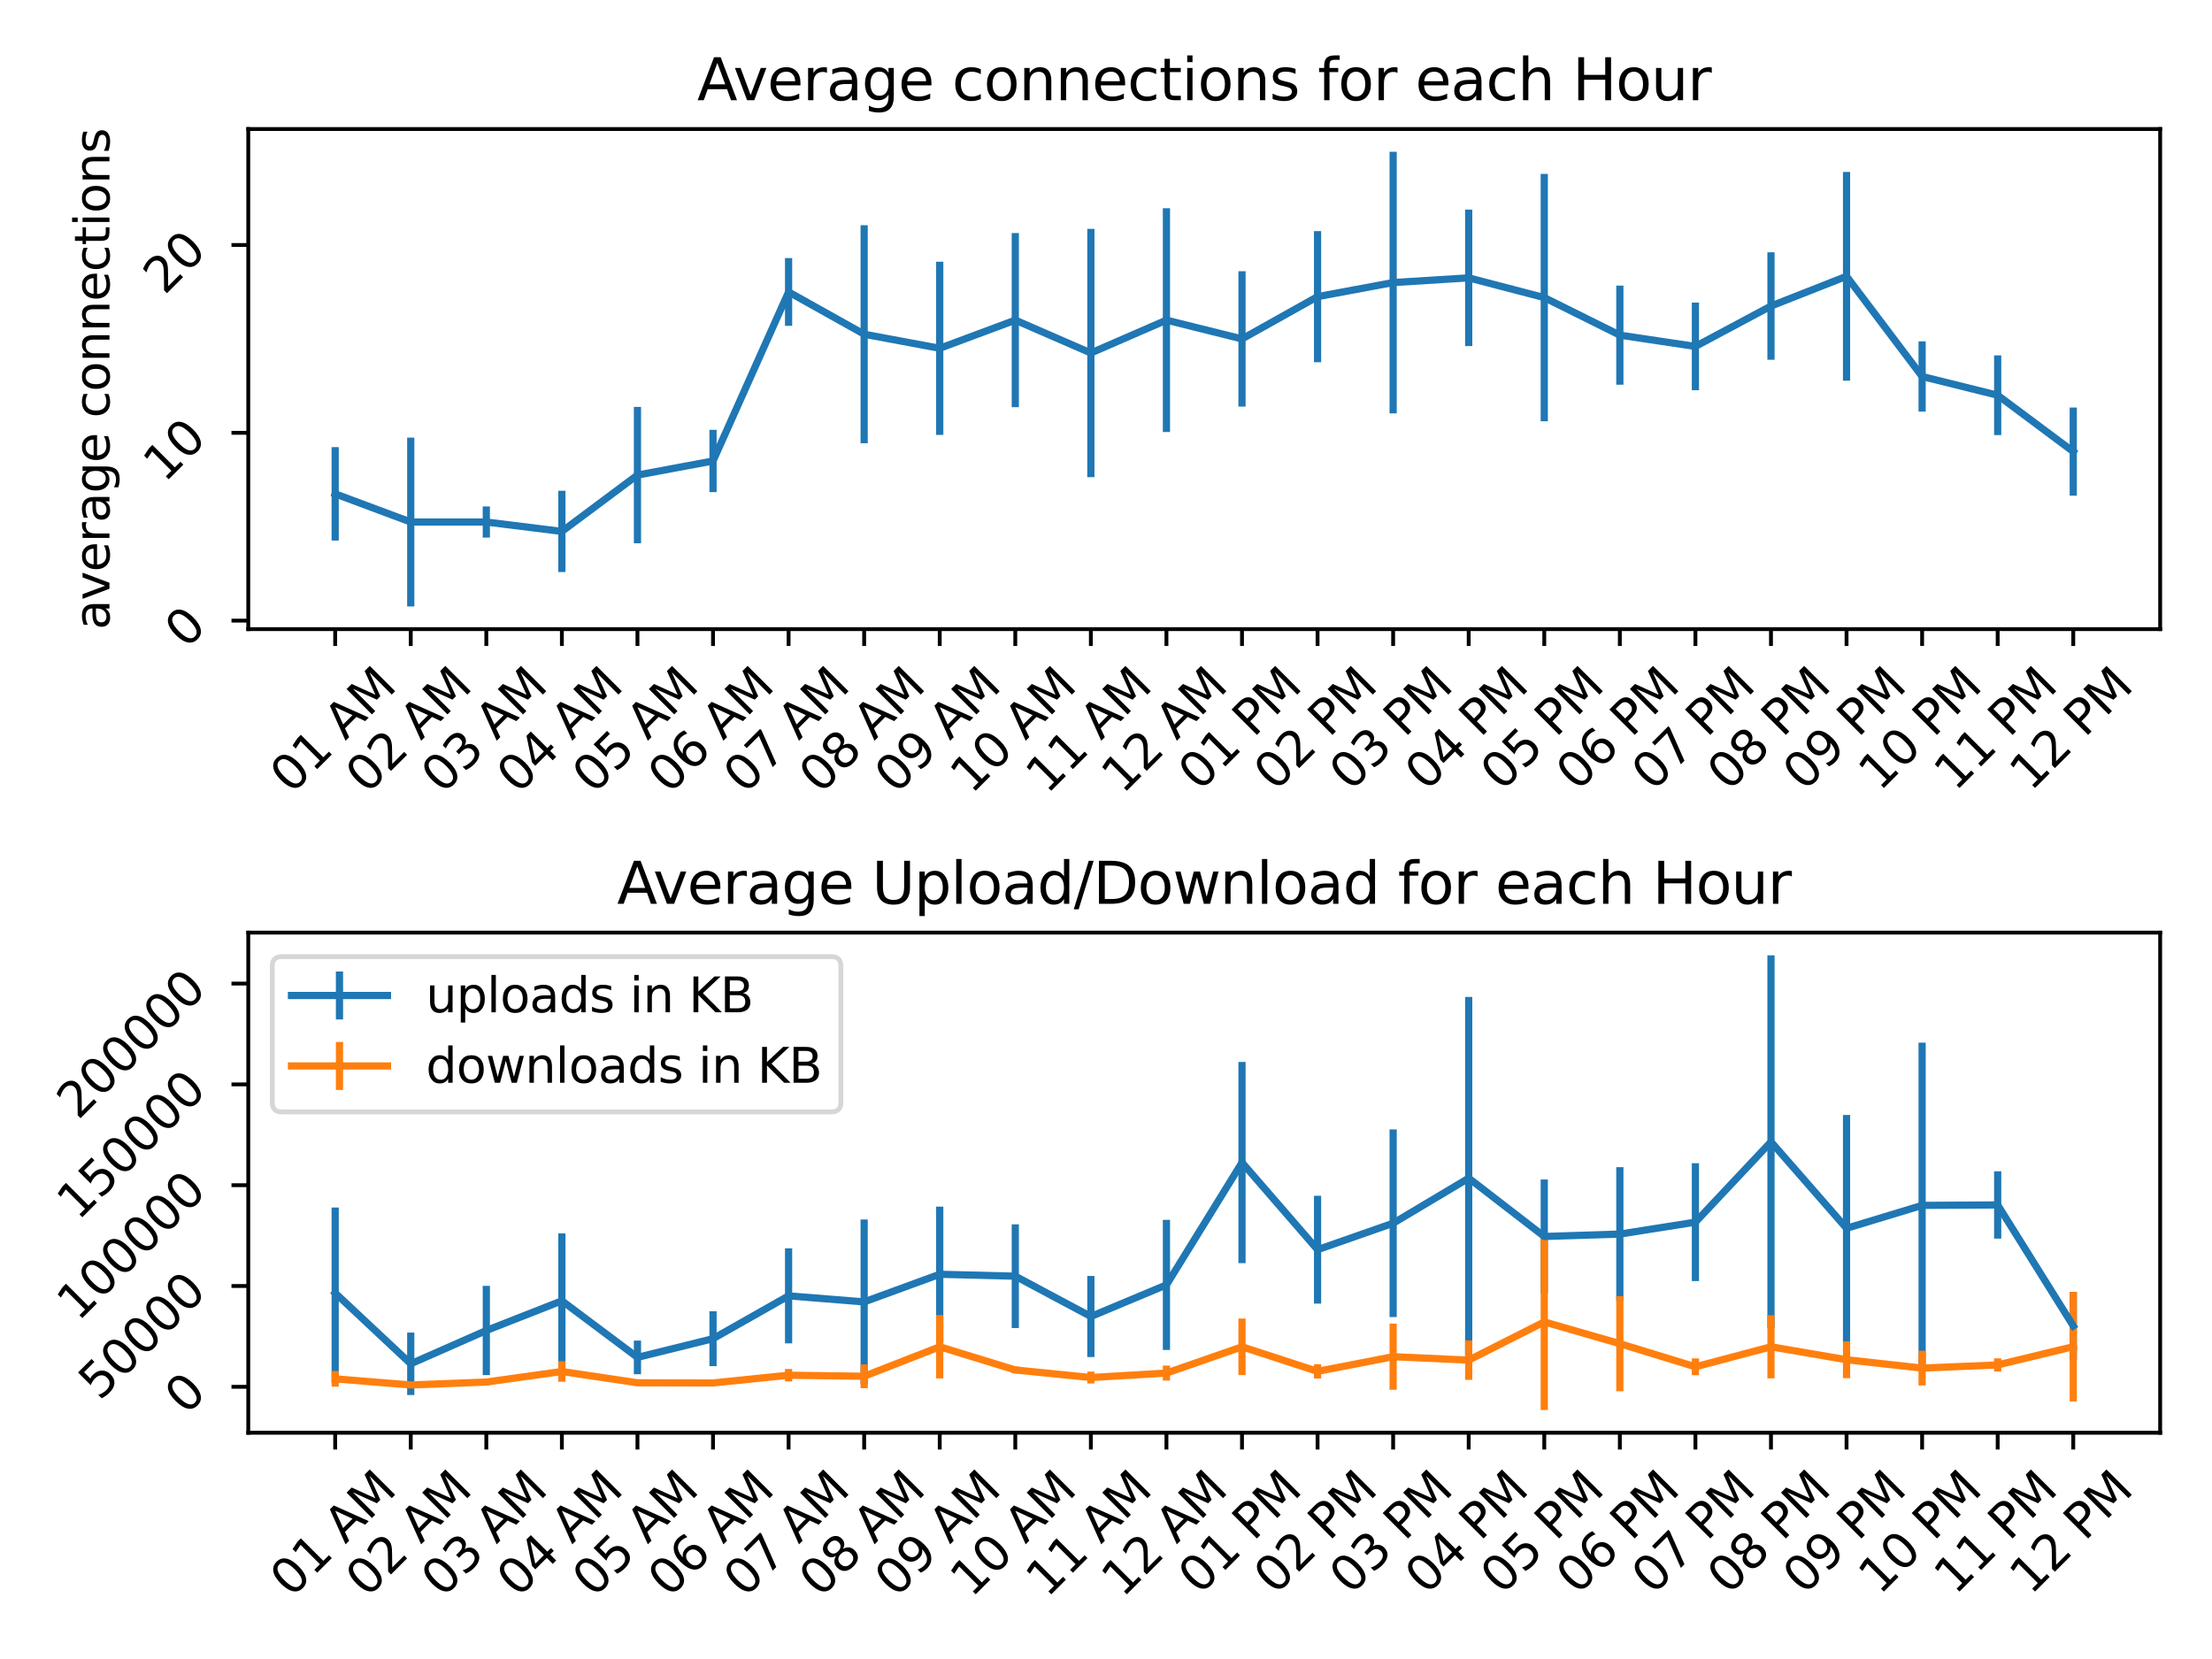 <?xml version="1.0" encoding="utf-8" standalone="no"?>
<!DOCTYPE svg PUBLIC "-//W3C//DTD SVG 1.1//EN"
  "http://www.w3.org/Graphics/SVG/1.1/DTD/svg11.dtd">
<svg xmlns:xlink="http://www.w3.org/1999/xlink" width="460.8pt" height="345.6pt" viewBox="0 0 460.8 345.6" xmlns="http://www.w3.org/2000/svg" version="1.1">
 <defs>
  <style type="text/css">*{stroke-linejoin: round; stroke-linecap: butt}</style>
 </defs>
 <g id="figure_1">
  <g id="patch_1">
   <path d="M 0 345.6 
L 460.8 345.6 
L 460.8 0 
L 0 0 
z
" style="fill: #ffffff"/>
  </g>
  <g id="axes_1">
   <g id="patch_2">
    <path d="M 51.72 131.062 
L 450 131.062 
L 450 26.88 
L 51.72 26.88 
z
" style="fill: #ffffff"/>
   </g>
   <g id="matplotlib.axis_1">
    <g id="xtick_1">
     <g id="line2d_1">
      <defs>
       <path id="m00067e7f48" d="M 0 0 
L 0 3.5 
" style="stroke: #000000; stroke-width: 0.8"/>
      </defs>
      <g>
       <use xlink:href="#m00067e7f48" x="69.824" y="131.062" style="stroke: #000000; stroke-width: 0.8"/>
      </g>
     </g>
     <g id="text_1">
      <!-- 01 AM -->
      <g transform="translate(60.683 165.618) rotate(-45) scale(0.1 -0.1)">
       <defs>
        <path id="DejaVuSans-30" d="M 2034 4250 
Q 1547 4250 1301 3770 
Q 1056 3291 1056 2328 
Q 1056 1369 1301 889 
Q 1547 409 2034 409 
Q 2525 409 2770 889 
Q 3016 1369 3016 2328 
Q 3016 3291 2770 3770 
Q 2525 4250 2034 4250 
z
M 2034 4750 
Q 2819 4750 3233 4129 
Q 3647 3509 3647 2328 
Q 3647 1150 3233 529 
Q 2819 -91 2034 -91 
Q 1250 -91 836 529 
Q 422 1150 422 2328 
Q 422 3509 836 4129 
Q 1250 4750 2034 4750 
z
" transform="scale(0.016)"/>
        <path id="DejaVuSans-31" d="M 794 531 
L 1825 531 
L 1825 4091 
L 703 3866 
L 703 4441 
L 1819 4666 
L 2450 4666 
L 2450 531 
L 3481 531 
L 3481 0 
L 794 0 
L 794 531 
z
" transform="scale(0.016)"/>
        <path id="DejaVuSans-20" transform="scale(0.016)"/>
        <path id="DejaVuSans-41" d="M 2188 4044 
L 1331 1722 
L 3047 1722 
L 2188 4044 
z
M 1831 4666 
L 2547 4666 
L 4325 0 
L 3669 0 
L 3244 1197 
L 1141 1197 
L 716 0 
L 50 0 
L 1831 4666 
z
" transform="scale(0.016)"/>
        <path id="DejaVuSans-4d" d="M 628 4666 
L 1569 4666 
L 2759 1491 
L 3956 4666 
L 4897 4666 
L 4897 0 
L 4281 0 
L 4281 4097 
L 3078 897 
L 2444 897 
L 1241 4097 
L 1241 0 
L 628 0 
L 628 4666 
z
" transform="scale(0.016)"/>
       </defs>
       <use xlink:href="#DejaVuSans-30"/>
       <use xlink:href="#DejaVuSans-31" x="63.623"/>
       <use xlink:href="#DejaVuSans-20" x="127.246"/>
       <use xlink:href="#DejaVuSans-41" x="159.033"/>
       <use xlink:href="#DejaVuSans-4d" x="227.441"/>
      </g>
     </g>
    </g>
    <g id="xtick_2">
     <g id="line2d_2">
      <g>
       <use xlink:href="#m00067e7f48" x="85.566" y="131.062" style="stroke: #000000; stroke-width: 0.8"/>
      </g>
     </g>
     <g id="text_2">
      <!-- 02 AM -->
      <g transform="translate(76.425 165.618) rotate(-45) scale(0.1 -0.1)">
       <defs>
        <path id="DejaVuSans-32" d="M 1228 531 
L 3431 531 
L 3431 0 
L 469 0 
L 469 531 
Q 828 903 1448 1529 
Q 2069 2156 2228 2338 
Q 2531 2678 2651 2914 
Q 2772 3150 2772 3378 
Q 2772 3750 2511 3984 
Q 2250 4219 1831 4219 
Q 1534 4219 1204 4116 
Q 875 4013 500 3803 
L 500 4441 
Q 881 4594 1212 4672 
Q 1544 4750 1819 4750 
Q 2544 4750 2975 4387 
Q 3406 4025 3406 3419 
Q 3406 3131 3298 2873 
Q 3191 2616 2906 2266 
Q 2828 2175 2409 1742 
Q 1991 1309 1228 531 
z
" transform="scale(0.016)"/>
       </defs>
       <use xlink:href="#DejaVuSans-30"/>
       <use xlink:href="#DejaVuSans-32" x="63.623"/>
       <use xlink:href="#DejaVuSans-20" x="127.246"/>
       <use xlink:href="#DejaVuSans-41" x="159.033"/>
       <use xlink:href="#DejaVuSans-4d" x="227.441"/>
      </g>
     </g>
    </g>
    <g id="xtick_3">
     <g id="line2d_3">
      <g>
       <use xlink:href="#m00067e7f48" x="101.308" y="131.062" style="stroke: #000000; stroke-width: 0.8"/>
      </g>
     </g>
     <g id="text_3">
      <!-- 03 AM -->
      <g transform="translate(92.168 165.618) rotate(-45) scale(0.1 -0.1)">
       <defs>
        <path id="DejaVuSans-33" d="M 2597 2516 
Q 3050 2419 3304 2112 
Q 3559 1806 3559 1356 
Q 3559 666 3084 287 
Q 2609 -91 1734 -91 
Q 1441 -91 1130 -33 
Q 819 25 488 141 
L 488 750 
Q 750 597 1062 519 
Q 1375 441 1716 441 
Q 2309 441 2620 675 
Q 2931 909 2931 1356 
Q 2931 1769 2642 2001 
Q 2353 2234 1838 2234 
L 1294 2234 
L 1294 2753 
L 1863 2753 
Q 2328 2753 2575 2939 
Q 2822 3125 2822 3475 
Q 2822 3834 2567 4026 
Q 2313 4219 1838 4219 
Q 1578 4219 1281 4162 
Q 984 4106 628 3988 
L 628 4550 
Q 988 4650 1302 4700 
Q 1616 4750 1894 4750 
Q 2613 4750 3031 4423 
Q 3450 4097 3450 3541 
Q 3450 3153 3228 2886 
Q 3006 2619 2597 2516 
z
" transform="scale(0.016)"/>
       </defs>
       <use xlink:href="#DejaVuSans-30"/>
       <use xlink:href="#DejaVuSans-33" x="63.623"/>
       <use xlink:href="#DejaVuSans-20" x="127.246"/>
       <use xlink:href="#DejaVuSans-41" x="159.033"/>
       <use xlink:href="#DejaVuSans-4d" x="227.441"/>
      </g>
     </g>
    </g>
    <g id="xtick_4">
     <g id="line2d_4">
      <g>
       <use xlink:href="#m00067e7f48" x="117.05" y="131.062" style="stroke: #000000; stroke-width: 0.8"/>
      </g>
     </g>
     <g id="text_4">
      <!-- 04 AM -->
      <g transform="translate(107.91 165.618) rotate(-45) scale(0.1 -0.1)">
       <defs>
        <path id="DejaVuSans-34" d="M 2419 4116 
L 825 1625 
L 2419 1625 
L 2419 4116 
z
M 2253 4666 
L 3047 4666 
L 3047 1625 
L 3713 1625 
L 3713 1100 
L 3047 1100 
L 3047 0 
L 2419 0 
L 2419 1100 
L 313 1100 
L 313 1709 
L 2253 4666 
z
" transform="scale(0.016)"/>
       </defs>
       <use xlink:href="#DejaVuSans-30"/>
       <use xlink:href="#DejaVuSans-34" x="63.623"/>
       <use xlink:href="#DejaVuSans-20" x="127.246"/>
       <use xlink:href="#DejaVuSans-41" x="159.033"/>
       <use xlink:href="#DejaVuSans-4d" x="227.441"/>
      </g>
     </g>
    </g>
    <g id="xtick_5">
     <g id="line2d_5">
      <g>
       <use xlink:href="#m00067e7f48" x="132.793" y="131.062" style="stroke: #000000; stroke-width: 0.8"/>
      </g>
     </g>
     <g id="text_5">
      <!-- 05 AM -->
      <g transform="translate(123.652 165.618) rotate(-45) scale(0.1 -0.1)">
       <defs>
        <path id="DejaVuSans-35" d="M 691 4666 
L 3169 4666 
L 3169 4134 
L 1269 4134 
L 1269 2991 
Q 1406 3038 1543 3061 
Q 1681 3084 1819 3084 
Q 2600 3084 3056 2656 
Q 3513 2228 3513 1497 
Q 3513 744 3044 326 
Q 2575 -91 1722 -91 
Q 1428 -91 1123 -41 
Q 819 9 494 109 
L 494 744 
Q 775 591 1075 516 
Q 1375 441 1709 441 
Q 2250 441 2565 725 
Q 2881 1009 2881 1497 
Q 2881 1984 2565 2268 
Q 2250 2553 1709 2553 
Q 1456 2553 1204 2497 
Q 953 2441 691 2322 
L 691 4666 
z
" transform="scale(0.016)"/>
       </defs>
       <use xlink:href="#DejaVuSans-30"/>
       <use xlink:href="#DejaVuSans-35" x="63.623"/>
       <use xlink:href="#DejaVuSans-20" x="127.246"/>
       <use xlink:href="#DejaVuSans-41" x="159.033"/>
       <use xlink:href="#DejaVuSans-4d" x="227.441"/>
      </g>
     </g>
    </g>
    <g id="xtick_6">
     <g id="line2d_6">
      <g>
       <use xlink:href="#m00067e7f48" x="148.535" y="131.062" style="stroke: #000000; stroke-width: 0.8"/>
      </g>
     </g>
     <g id="text_6">
      <!-- 06 AM -->
      <g transform="translate(139.395 165.618) rotate(-45) scale(0.1 -0.1)">
       <defs>
        <path id="DejaVuSans-36" d="M 2113 2584 
Q 1688 2584 1439 2293 
Q 1191 2003 1191 1497 
Q 1191 994 1439 701 
Q 1688 409 2113 409 
Q 2538 409 2786 701 
Q 3034 994 3034 1497 
Q 3034 2003 2786 2293 
Q 2538 2584 2113 2584 
z
M 3366 4563 
L 3366 3988 
Q 3128 4100 2886 4159 
Q 2644 4219 2406 4219 
Q 1781 4219 1451 3797 
Q 1122 3375 1075 2522 
Q 1259 2794 1537 2939 
Q 1816 3084 2150 3084 
Q 2853 3084 3261 2657 
Q 3669 2231 3669 1497 
Q 3669 778 3244 343 
Q 2819 -91 2113 -91 
Q 1303 -91 875 529 
Q 447 1150 447 2328 
Q 447 3434 972 4092 
Q 1497 4750 2381 4750 
Q 2619 4750 2861 4703 
Q 3103 4656 3366 4563 
z
" transform="scale(0.016)"/>
       </defs>
       <use xlink:href="#DejaVuSans-30"/>
       <use xlink:href="#DejaVuSans-36" x="63.623"/>
       <use xlink:href="#DejaVuSans-20" x="127.246"/>
       <use xlink:href="#DejaVuSans-41" x="159.033"/>
       <use xlink:href="#DejaVuSans-4d" x="227.441"/>
      </g>
     </g>
    </g>
    <g id="xtick_7">
     <g id="line2d_7">
      <g>
       <use xlink:href="#m00067e7f48" x="164.277" y="131.062" style="stroke: #000000; stroke-width: 0.8"/>
      </g>
     </g>
     <g id="text_7">
      <!-- 07 AM -->
      <g transform="translate(155.137 165.618) rotate(-45) scale(0.1 -0.1)">
       <defs>
        <path id="DejaVuSans-37" d="M 525 4666 
L 3525 4666 
L 3525 4397 
L 1831 0 
L 1172 0 
L 2766 4134 
L 525 4134 
L 525 4666 
z
" transform="scale(0.016)"/>
       </defs>
       <use xlink:href="#DejaVuSans-30"/>
       <use xlink:href="#DejaVuSans-37" x="63.623"/>
       <use xlink:href="#DejaVuSans-20" x="127.246"/>
       <use xlink:href="#DejaVuSans-41" x="159.033"/>
       <use xlink:href="#DejaVuSans-4d" x="227.441"/>
      </g>
     </g>
    </g>
    <g id="xtick_8">
     <g id="line2d_8">
      <g>
       <use xlink:href="#m00067e7f48" x="180.02" y="131.062" style="stroke: #000000; stroke-width: 0.8"/>
      </g>
     </g>
     <g id="text_8">
      <!-- 08 AM -->
      <g transform="translate(170.879 165.618) rotate(-45) scale(0.1 -0.1)">
       <defs>
        <path id="DejaVuSans-38" d="M 2034 2216 
Q 1584 2216 1326 1975 
Q 1069 1734 1069 1313 
Q 1069 891 1326 650 
Q 1584 409 2034 409 
Q 2484 409 2743 651 
Q 3003 894 3003 1313 
Q 3003 1734 2745 1975 
Q 2488 2216 2034 2216 
z
M 1403 2484 
Q 997 2584 770 2862 
Q 544 3141 544 3541 
Q 544 4100 942 4425 
Q 1341 4750 2034 4750 
Q 2731 4750 3128 4425 
Q 3525 4100 3525 3541 
Q 3525 3141 3298 2862 
Q 3072 2584 2669 2484 
Q 3125 2378 3379 2068 
Q 3634 1759 3634 1313 
Q 3634 634 3220 271 
Q 2806 -91 2034 -91 
Q 1263 -91 848 271 
Q 434 634 434 1313 
Q 434 1759 690 2068 
Q 947 2378 1403 2484 
z
M 1172 3481 
Q 1172 3119 1398 2916 
Q 1625 2713 2034 2713 
Q 2441 2713 2670 2916 
Q 2900 3119 2900 3481 
Q 2900 3844 2670 4047 
Q 2441 4250 2034 4250 
Q 1625 4250 1398 4047 
Q 1172 3844 1172 3481 
z
" transform="scale(0.016)"/>
       </defs>
       <use xlink:href="#DejaVuSans-30"/>
       <use xlink:href="#DejaVuSans-38" x="63.623"/>
       <use xlink:href="#DejaVuSans-20" x="127.246"/>
       <use xlink:href="#DejaVuSans-41" x="159.033"/>
       <use xlink:href="#DejaVuSans-4d" x="227.441"/>
      </g>
     </g>
    </g>
    <g id="xtick_9">
     <g id="line2d_9">
      <g>
       <use xlink:href="#m00067e7f48" x="195.762" y="131.062" style="stroke: #000000; stroke-width: 0.8"/>
      </g>
     </g>
     <g id="text_9">
      <!-- 09 AM -->
      <g transform="translate(186.621 165.618) rotate(-45) scale(0.1 -0.1)">
       <defs>
        <path id="DejaVuSans-39" d="M 703 97 
L 703 672 
Q 941 559 1184 500 
Q 1428 441 1663 441 
Q 2288 441 2617 861 
Q 2947 1281 2994 2138 
Q 2813 1869 2534 1725 
Q 2256 1581 1919 1581 
Q 1219 1581 811 2004 
Q 403 2428 403 3163 
Q 403 3881 828 4315 
Q 1253 4750 1959 4750 
Q 2769 4750 3195 4129 
Q 3622 3509 3622 2328 
Q 3622 1225 3098 567 
Q 2575 -91 1691 -91 
Q 1453 -91 1209 -44 
Q 966 3 703 97 
z
M 1959 2075 
Q 2384 2075 2632 2365 
Q 2881 2656 2881 3163 
Q 2881 3666 2632 3958 
Q 2384 4250 1959 4250 
Q 1534 4250 1286 3958 
Q 1038 3666 1038 3163 
Q 1038 2656 1286 2365 
Q 1534 2075 1959 2075 
z
" transform="scale(0.016)"/>
       </defs>
       <use xlink:href="#DejaVuSans-30"/>
       <use xlink:href="#DejaVuSans-39" x="63.623"/>
       <use xlink:href="#DejaVuSans-20" x="127.246"/>
       <use xlink:href="#DejaVuSans-41" x="159.033"/>
       <use xlink:href="#DejaVuSans-4d" x="227.441"/>
      </g>
     </g>
    </g>
    <g id="xtick_10">
     <g id="line2d_10">
      <g>
       <use xlink:href="#m00067e7f48" x="211.504" y="131.062" style="stroke: #000000; stroke-width: 0.8"/>
      </g>
     </g>
     <g id="text_10">
      <!-- 10 AM -->
      <g transform="translate(202.364 165.618) rotate(-45) scale(0.1 -0.1)">
       <use xlink:href="#DejaVuSans-31"/>
       <use xlink:href="#DejaVuSans-30" x="63.623"/>
       <use xlink:href="#DejaVuSans-20" x="127.246"/>
       <use xlink:href="#DejaVuSans-41" x="159.033"/>
       <use xlink:href="#DejaVuSans-4d" x="227.441"/>
      </g>
     </g>
    </g>
    <g id="xtick_11">
     <g id="line2d_11">
      <g>
       <use xlink:href="#m00067e7f48" x="227.247" y="131.062" style="stroke: #000000; stroke-width: 0.8"/>
      </g>
     </g>
     <g id="text_11">
      <!-- 11 AM -->
      <g transform="translate(218.106 165.618) rotate(-45) scale(0.1 -0.1)">
       <use xlink:href="#DejaVuSans-31"/>
       <use xlink:href="#DejaVuSans-31" x="63.623"/>
       <use xlink:href="#DejaVuSans-20" x="127.246"/>
       <use xlink:href="#DejaVuSans-41" x="159.033"/>
       <use xlink:href="#DejaVuSans-4d" x="227.441"/>
      </g>
     </g>
    </g>
    <g id="xtick_12">
     <g id="line2d_12">
      <g>
       <use xlink:href="#m00067e7f48" x="242.989" y="131.062" style="stroke: #000000; stroke-width: 0.8"/>
      </g>
     </g>
     <g id="text_12">
      <!-- 12 AM -->
      <g transform="translate(233.848 165.618) rotate(-45) scale(0.1 -0.1)">
       <use xlink:href="#DejaVuSans-31"/>
       <use xlink:href="#DejaVuSans-32" x="63.623"/>
       <use xlink:href="#DejaVuSans-20" x="127.246"/>
       <use xlink:href="#DejaVuSans-41" x="159.033"/>
       <use xlink:href="#DejaVuSans-4d" x="227.441"/>
      </g>
     </g>
    </g>
    <g id="xtick_13">
     <g id="line2d_13">
      <g>
       <use xlink:href="#m00067e7f48" x="258.731" y="131.062" style="stroke: #000000; stroke-width: 0.8"/>
      </g>
     </g>
     <g id="text_13">
      <!-- 01 PM -->
      <g transform="translate(249.877 165.045) rotate(-45) scale(0.1 -0.1)">
       <defs>
        <path id="DejaVuSans-50" d="M 1259 4147 
L 1259 2394 
L 2053 2394 
Q 2494 2394 2734 2622 
Q 2975 2850 2975 3272 
Q 2975 3691 2734 3919 
Q 2494 4147 2053 4147 
L 1259 4147 
z
M 628 4666 
L 2053 4666 
Q 2838 4666 3239 4311 
Q 3641 3956 3641 3272 
Q 3641 2581 3239 2228 
Q 2838 1875 2053 1875 
L 1259 1875 
L 1259 0 
L 628 0 
L 628 4666 
z
" transform="scale(0.016)"/>
       </defs>
       <use xlink:href="#DejaVuSans-30"/>
       <use xlink:href="#DejaVuSans-31" x="63.623"/>
       <use xlink:href="#DejaVuSans-20" x="127.246"/>
       <use xlink:href="#DejaVuSans-50" x="159.033"/>
       <use xlink:href="#DejaVuSans-4d" x="219.336"/>
      </g>
     </g>
    </g>
    <g id="xtick_14">
     <g id="line2d_14">
      <g>
       <use xlink:href="#m00067e7f48" x="274.473" y="131.062" style="stroke: #000000; stroke-width: 0.8"/>
      </g>
     </g>
     <g id="text_14">
      <!-- 02 PM -->
      <g transform="translate(265.62 165.045) rotate(-45) scale(0.1 -0.1)">
       <use xlink:href="#DejaVuSans-30"/>
       <use xlink:href="#DejaVuSans-32" x="63.623"/>
       <use xlink:href="#DejaVuSans-20" x="127.246"/>
       <use xlink:href="#DejaVuSans-50" x="159.033"/>
       <use xlink:href="#DejaVuSans-4d" x="219.336"/>
      </g>
     </g>
    </g>
    <g id="xtick_15">
     <g id="line2d_15">
      <g>
       <use xlink:href="#m00067e7f48" x="290.216" y="131.062" style="stroke: #000000; stroke-width: 0.8"/>
      </g>
     </g>
     <g id="text_15">
      <!-- 03 PM -->
      <g transform="translate(281.362 165.045) rotate(-45) scale(0.1 -0.1)">
       <use xlink:href="#DejaVuSans-30"/>
       <use xlink:href="#DejaVuSans-33" x="63.623"/>
       <use xlink:href="#DejaVuSans-20" x="127.246"/>
       <use xlink:href="#DejaVuSans-50" x="159.033"/>
       <use xlink:href="#DejaVuSans-4d" x="219.336"/>
      </g>
     </g>
    </g>
    <g id="xtick_16">
     <g id="line2d_16">
      <g>
       <use xlink:href="#m00067e7f48" x="305.958" y="131.062" style="stroke: #000000; stroke-width: 0.8"/>
      </g>
     </g>
     <g id="text_16">
      <!-- 04 PM -->
      <g transform="translate(297.104 165.045) rotate(-45) scale(0.1 -0.1)">
       <use xlink:href="#DejaVuSans-30"/>
       <use xlink:href="#DejaVuSans-34" x="63.623"/>
       <use xlink:href="#DejaVuSans-20" x="127.246"/>
       <use xlink:href="#DejaVuSans-50" x="159.033"/>
       <use xlink:href="#DejaVuSans-4d" x="219.336"/>
      </g>
     </g>
    </g>
    <g id="xtick_17">
     <g id="line2d_17">
      <g>
       <use xlink:href="#m00067e7f48" x="321.7" y="131.062" style="stroke: #000000; stroke-width: 0.8"/>
      </g>
     </g>
     <g id="text_17">
      <!-- 05 PM -->
      <g transform="translate(312.847 165.045) rotate(-45) scale(0.1 -0.1)">
       <use xlink:href="#DejaVuSans-30"/>
       <use xlink:href="#DejaVuSans-35" x="63.623"/>
       <use xlink:href="#DejaVuSans-20" x="127.246"/>
       <use xlink:href="#DejaVuSans-50" x="159.033"/>
       <use xlink:href="#DejaVuSans-4d" x="219.336"/>
      </g>
     </g>
    </g>
    <g id="xtick_18">
     <g id="line2d_18">
      <g>
       <use xlink:href="#m00067e7f48" x="337.443" y="131.062" style="stroke: #000000; stroke-width: 0.8"/>
      </g>
     </g>
     <g id="text_18">
      <!-- 06 PM -->
      <g transform="translate(328.589 165.045) rotate(-45) scale(0.1 -0.1)">
       <use xlink:href="#DejaVuSans-30"/>
       <use xlink:href="#DejaVuSans-36" x="63.623"/>
       <use xlink:href="#DejaVuSans-20" x="127.246"/>
       <use xlink:href="#DejaVuSans-50" x="159.033"/>
       <use xlink:href="#DejaVuSans-4d" x="219.336"/>
      </g>
     </g>
    </g>
    <g id="xtick_19">
     <g id="line2d_19">
      <g>
       <use xlink:href="#m00067e7f48" x="353.185" y="131.062" style="stroke: #000000; stroke-width: 0.8"/>
      </g>
     </g>
     <g id="text_19">
      <!-- 07 PM -->
      <g transform="translate(344.331 165.045) rotate(-45) scale(0.1 -0.1)">
       <use xlink:href="#DejaVuSans-30"/>
       <use xlink:href="#DejaVuSans-37" x="63.623"/>
       <use xlink:href="#DejaVuSans-20" x="127.246"/>
       <use xlink:href="#DejaVuSans-50" x="159.033"/>
       <use xlink:href="#DejaVuSans-4d" x="219.336"/>
      </g>
     </g>
    </g>
    <g id="xtick_20">
     <g id="line2d_20">
      <g>
       <use xlink:href="#m00067e7f48" x="368.927" y="131.062" style="stroke: #000000; stroke-width: 0.8"/>
      </g>
     </g>
     <g id="text_20">
      <!-- 08 PM -->
      <g transform="translate(360.073 165.045) rotate(-45) scale(0.1 -0.1)">
       <use xlink:href="#DejaVuSans-30"/>
       <use xlink:href="#DejaVuSans-38" x="63.623"/>
       <use xlink:href="#DejaVuSans-20" x="127.246"/>
       <use xlink:href="#DejaVuSans-50" x="159.033"/>
       <use xlink:href="#DejaVuSans-4d" x="219.336"/>
      </g>
     </g>
    </g>
    <g id="xtick_21">
     <g id="line2d_21">
      <g>
       <use xlink:href="#m00067e7f48" x="384.669" y="131.062" style="stroke: #000000; stroke-width: 0.8"/>
      </g>
     </g>
     <g id="text_21">
      <!-- 09 PM -->
      <g transform="translate(375.816 165.045) rotate(-45) scale(0.1 -0.1)">
       <use xlink:href="#DejaVuSans-30"/>
       <use xlink:href="#DejaVuSans-39" x="63.623"/>
       <use xlink:href="#DejaVuSans-20" x="127.246"/>
       <use xlink:href="#DejaVuSans-50" x="159.033"/>
       <use xlink:href="#DejaVuSans-4d" x="219.336"/>
      </g>
     </g>
    </g>
    <g id="xtick_22">
     <g id="line2d_22">
      <g>
       <use xlink:href="#m00067e7f48" x="400.412" y="131.062" style="stroke: #000000; stroke-width: 0.8"/>
      </g>
     </g>
     <g id="text_22">
      <!-- 10 PM -->
      <g transform="translate(391.558 165.045) rotate(-45) scale(0.1 -0.1)">
       <use xlink:href="#DejaVuSans-31"/>
       <use xlink:href="#DejaVuSans-30" x="63.623"/>
       <use xlink:href="#DejaVuSans-20" x="127.246"/>
       <use xlink:href="#DejaVuSans-50" x="159.033"/>
       <use xlink:href="#DejaVuSans-4d" x="219.336"/>
      </g>
     </g>
    </g>
    <g id="xtick_23">
     <g id="line2d_23">
      <g>
       <use xlink:href="#m00067e7f48" x="416.154" y="131.062" style="stroke: #000000; stroke-width: 0.8"/>
      </g>
     </g>
     <g id="text_23">
      <!-- 11 PM -->
      <g transform="translate(407.3 165.045) rotate(-45) scale(0.1 -0.1)">
       <use xlink:href="#DejaVuSans-31"/>
       <use xlink:href="#DejaVuSans-31" x="63.623"/>
       <use xlink:href="#DejaVuSans-20" x="127.246"/>
       <use xlink:href="#DejaVuSans-50" x="159.033"/>
       <use xlink:href="#DejaVuSans-4d" x="219.336"/>
      </g>
     </g>
    </g>
    <g id="xtick_24">
     <g id="line2d_24">
      <g>
       <use xlink:href="#m00067e7f48" x="431.896" y="131.062" style="stroke: #000000; stroke-width: 0.8"/>
      </g>
     </g>
     <g id="text_24">
      <!-- 12 PM -->
      <g transform="translate(423.043 165.045) rotate(-45) scale(0.1 -0.1)">
       <use xlink:href="#DejaVuSans-31"/>
       <use xlink:href="#DejaVuSans-32" x="63.623"/>
       <use xlink:href="#DejaVuSans-20" x="127.246"/>
       <use xlink:href="#DejaVuSans-50" x="159.033"/>
       <use xlink:href="#DejaVuSans-4d" x="219.336"/>
      </g>
     </g>
    </g>
   </g>
   <g id="matplotlib.axis_2">
    <g id="ytick_1">
     <g id="line2d_25">
      <defs>
       <path id="md0a167fbe1" d="M 0 0 
L -3.5 0 
" style="stroke: #000000; stroke-width: 0.8"/>
      </defs>
      <g>
       <use xlink:href="#md0a167fbe1" x="51.72" y="129.288" style="stroke: #000000; stroke-width: 0.8"/>
      </g>
     </g>
     <g id="text_25">
      <!-- 0 -->
      <g transform="translate(38.75 135.361) rotate(-45) scale(0.1 -0.1)">
       <use xlink:href="#DejaVuSans-30"/>
      </g>
     </g>
    </g>
    <g id="ytick_2">
     <g id="line2d_26">
      <g>
       <use xlink:href="#md0a167fbe1" x="51.72" y="90.163" style="stroke: #000000; stroke-width: 0.8"/>
      </g>
     </g>
     <g id="text_26">
      <!-- 10 -->
      <g transform="translate(34.251 100.735) rotate(-45) scale(0.1 -0.1)">
       <use xlink:href="#DejaVuSans-31"/>
       <use xlink:href="#DejaVuSans-30" x="63.623"/>
      </g>
     </g>
    </g>
    <g id="ytick_3">
     <g id="line2d_27">
      <g>
       <use xlink:href="#md0a167fbe1" x="51.72" y="51.038" style="stroke: #000000; stroke-width: 0.8"/>
      </g>
     </g>
     <g id="text_27">
      <!-- 20 -->
      <g transform="translate(34.251 61.61) rotate(-45) scale(0.1 -0.1)">
       <use xlink:href="#DejaVuSans-32"/>
       <use xlink:href="#DejaVuSans-30" x="63.623"/>
      </g>
     </g>
    </g>
    <g id="text_28">
     <!-- average connections -->
     <g transform="translate(22.799 131.184) rotate(-90) scale(0.1 -0.1)">
      <defs>
       <path id="DejaVuSans-61" d="M 2194 1759 
Q 1497 1759 1228 1600 
Q 959 1441 959 1056 
Q 959 750 1161 570 
Q 1363 391 1709 391 
Q 2188 391 2477 730 
Q 2766 1069 2766 1631 
L 2766 1759 
L 2194 1759 
z
M 3341 1997 
L 3341 0 
L 2766 0 
L 2766 531 
Q 2569 213 2275 61 
Q 1981 -91 1556 -91 
Q 1019 -91 701 211 
Q 384 513 384 1019 
Q 384 1609 779 1909 
Q 1175 2209 1959 2209 
L 2766 2209 
L 2766 2266 
Q 2766 2663 2505 2880 
Q 2244 3097 1772 3097 
Q 1472 3097 1187 3025 
Q 903 2953 641 2809 
L 641 3341 
Q 956 3463 1253 3523 
Q 1550 3584 1831 3584 
Q 2591 3584 2966 3190 
Q 3341 2797 3341 1997 
z
" transform="scale(0.016)"/>
       <path id="DejaVuSans-76" d="M 191 3500 
L 800 3500 
L 1894 563 
L 2988 3500 
L 3597 3500 
L 2284 0 
L 1503 0 
L 191 3500 
z
" transform="scale(0.016)"/>
       <path id="DejaVuSans-65" d="M 3597 1894 
L 3597 1613 
L 953 1613 
Q 991 1019 1311 708 
Q 1631 397 2203 397 
Q 2534 397 2845 478 
Q 3156 559 3463 722 
L 3463 178 
Q 3153 47 2828 -22 
Q 2503 -91 2169 -91 
Q 1331 -91 842 396 
Q 353 884 353 1716 
Q 353 2575 817 3079 
Q 1281 3584 2069 3584 
Q 2775 3584 3186 3129 
Q 3597 2675 3597 1894 
z
M 3022 2063 
Q 3016 2534 2758 2815 
Q 2500 3097 2075 3097 
Q 1594 3097 1305 2825 
Q 1016 2553 972 2059 
L 3022 2063 
z
" transform="scale(0.016)"/>
       <path id="DejaVuSans-72" d="M 2631 2963 
Q 2534 3019 2420 3045 
Q 2306 3072 2169 3072 
Q 1681 3072 1420 2755 
Q 1159 2438 1159 1844 
L 1159 0 
L 581 0 
L 581 3500 
L 1159 3500 
L 1159 2956 
Q 1341 3275 1631 3429 
Q 1922 3584 2338 3584 
Q 2397 3584 2469 3576 
Q 2541 3569 2628 3553 
L 2631 2963 
z
" transform="scale(0.016)"/>
       <path id="DejaVuSans-67" d="M 2906 1791 
Q 2906 2416 2648 2759 
Q 2391 3103 1925 3103 
Q 1463 3103 1205 2759 
Q 947 2416 947 1791 
Q 947 1169 1205 825 
Q 1463 481 1925 481 
Q 2391 481 2648 825 
Q 2906 1169 2906 1791 
z
M 3481 434 
Q 3481 -459 3084 -895 
Q 2688 -1331 1869 -1331 
Q 1566 -1331 1297 -1286 
Q 1028 -1241 775 -1147 
L 775 -588 
Q 1028 -725 1275 -790 
Q 1522 -856 1778 -856 
Q 2344 -856 2625 -561 
Q 2906 -266 2906 331 
L 2906 616 
Q 2728 306 2450 153 
Q 2172 0 1784 0 
Q 1141 0 747 490 
Q 353 981 353 1791 
Q 353 2603 747 3093 
Q 1141 3584 1784 3584 
Q 2172 3584 2450 3431 
Q 2728 3278 2906 2969 
L 2906 3500 
L 3481 3500 
L 3481 434 
z
" transform="scale(0.016)"/>
       <path id="DejaVuSans-63" d="M 3122 3366 
L 3122 2828 
Q 2878 2963 2633 3030 
Q 2388 3097 2138 3097 
Q 1578 3097 1268 2742 
Q 959 2388 959 1747 
Q 959 1106 1268 751 
Q 1578 397 2138 397 
Q 2388 397 2633 464 
Q 2878 531 3122 666 
L 3122 134 
Q 2881 22 2623 -34 
Q 2366 -91 2075 -91 
Q 1284 -91 818 406 
Q 353 903 353 1747 
Q 353 2603 823 3093 
Q 1294 3584 2113 3584 
Q 2378 3584 2631 3529 
Q 2884 3475 3122 3366 
z
" transform="scale(0.016)"/>
       <path id="DejaVuSans-6f" d="M 1959 3097 
Q 1497 3097 1228 2736 
Q 959 2375 959 1747 
Q 959 1119 1226 758 
Q 1494 397 1959 397 
Q 2419 397 2687 759 
Q 2956 1122 2956 1747 
Q 2956 2369 2687 2733 
Q 2419 3097 1959 3097 
z
M 1959 3584 
Q 2709 3584 3137 3096 
Q 3566 2609 3566 1747 
Q 3566 888 3137 398 
Q 2709 -91 1959 -91 
Q 1206 -91 779 398 
Q 353 888 353 1747 
Q 353 2609 779 3096 
Q 1206 3584 1959 3584 
z
" transform="scale(0.016)"/>
       <path id="DejaVuSans-6e" d="M 3513 2113 
L 3513 0 
L 2938 0 
L 2938 2094 
Q 2938 2591 2744 2837 
Q 2550 3084 2163 3084 
Q 1697 3084 1428 2787 
Q 1159 2491 1159 1978 
L 1159 0 
L 581 0 
L 581 3500 
L 1159 3500 
L 1159 2956 
Q 1366 3272 1645 3428 
Q 1925 3584 2291 3584 
Q 2894 3584 3203 3211 
Q 3513 2838 3513 2113 
z
" transform="scale(0.016)"/>
       <path id="DejaVuSans-74" d="M 1172 4494 
L 1172 3500 
L 2356 3500 
L 2356 3053 
L 1172 3053 
L 1172 1153 
Q 1172 725 1289 603 
Q 1406 481 1766 481 
L 2356 481 
L 2356 0 
L 1766 0 
Q 1100 0 847 248 
Q 594 497 594 1153 
L 594 3053 
L 172 3053 
L 172 3500 
L 594 3500 
L 594 4494 
L 1172 4494 
z
" transform="scale(0.016)"/>
       <path id="DejaVuSans-69" d="M 603 3500 
L 1178 3500 
L 1178 0 
L 603 0 
L 603 3500 
z
M 603 4863 
L 1178 4863 
L 1178 4134 
L 603 4134 
L 603 4863 
z
" transform="scale(0.016)"/>
       <path id="DejaVuSans-73" d="M 2834 3397 
L 2834 2853 
Q 2591 2978 2328 3040 
Q 2066 3103 1784 3103 
Q 1356 3103 1142 2972 
Q 928 2841 928 2578 
Q 928 2378 1081 2264 
Q 1234 2150 1697 2047 
L 1894 2003 
Q 2506 1872 2764 1633 
Q 3022 1394 3022 966 
Q 3022 478 2636 193 
Q 2250 -91 1575 -91 
Q 1294 -91 989 -36 
Q 684 19 347 128 
L 347 722 
Q 666 556 975 473 
Q 1284 391 1588 391 
Q 1994 391 2212 530 
Q 2431 669 2431 922 
Q 2431 1156 2273 1281 
Q 2116 1406 1581 1522 
L 1381 1569 
Q 847 1681 609 1914 
Q 372 2147 372 2553 
Q 372 3047 722 3315 
Q 1072 3584 1716 3584 
Q 2034 3584 2315 3537 
Q 2597 3491 2834 3397 
z
" transform="scale(0.016)"/>
      </defs>
      <use xlink:href="#DejaVuSans-61"/>
      <use xlink:href="#DejaVuSans-76" x="61.279"/>
      <use xlink:href="#DejaVuSans-65" x="120.459"/>
      <use xlink:href="#DejaVuSans-72" x="181.982"/>
      <use xlink:href="#DejaVuSans-61" x="223.096"/>
      <use xlink:href="#DejaVuSans-67" x="284.375"/>
      <use xlink:href="#DejaVuSans-65" x="347.852"/>
      <use xlink:href="#DejaVuSans-20" x="409.375"/>
      <use xlink:href="#DejaVuSans-63" x="441.162"/>
      <use xlink:href="#DejaVuSans-6f" x="496.143"/>
      <use xlink:href="#DejaVuSans-6e" x="557.324"/>
      <use xlink:href="#DejaVuSans-6e" x="620.703"/>
      <use xlink:href="#DejaVuSans-65" x="684.082"/>
      <use xlink:href="#DejaVuSans-63" x="745.605"/>
      <use xlink:href="#DejaVuSans-74" x="800.586"/>
      <use xlink:href="#DejaVuSans-69" x="839.795"/>
      <use xlink:href="#DejaVuSans-6f" x="867.578"/>
      <use xlink:href="#DejaVuSans-6e" x="928.76"/>
      <use xlink:href="#DejaVuSans-73" x="992.139"/>
     </g>
    </g>
   </g>
   <g id="LineCollection_1">
    <path d="M 69.824 112.611 
L 69.824 93.146 
" clip-path="url(#p2ab2342827)" style="fill: none; stroke: #1f77b4; stroke-width: 1.5"/>
    <path d="M 85.566 126.327 
L 85.566 91.168 
" clip-path="url(#p2ab2342827)" style="fill: none; stroke: #1f77b4; stroke-width: 1.5"/>
    <path d="M 101.308 111.992 
L 101.308 105.503 
" clip-path="url(#p2ab2342827)" style="fill: none; stroke: #1f77b4; stroke-width: 1.5"/>
    <path d="M 117.05 119.175 
L 117.05 102.233 
" clip-path="url(#p2ab2342827)" style="fill: none; stroke: #1f77b4; stroke-width: 1.5"/>
    <path d="M 132.793 113.174 
L 132.793 84.758 
" clip-path="url(#p2ab2342827)" style="fill: none; stroke: #1f77b4; stroke-width: 1.5"/>
    <path d="M 148.535 102.52 
L 148.535 89.544 
" clip-path="url(#p2ab2342827)" style="fill: none; stroke: #1f77b4; stroke-width: 1.5"/>
    <path d="M 164.277 67.873 
L 164.277 53.766 
" clip-path="url(#p2ab2342827)" style="fill: none; stroke: #1f77b4; stroke-width: 1.5"/>
    <path d="M 180.02 92.331 
L 180.02 46.914 
" clip-path="url(#p2ab2342827)" style="fill: none; stroke: #1f77b4; stroke-width: 1.5"/>
    <path d="M 195.762 90.593 
L 195.762 54.521 
" clip-path="url(#p2ab2342827)" style="fill: none; stroke: #1f77b4; stroke-width: 1.5"/>
    <path d="M 211.504 84.83 
L 211.504 48.546 
" clip-path="url(#p2ab2342827)" style="fill: none; stroke: #1f77b4; stroke-width: 1.5"/>
    <path d="M 227.247 99.395 
L 227.247 47.675 
" clip-path="url(#p2ab2342827)" style="fill: none; stroke: #1f77b4; stroke-width: 1.5"/>
    <path d="M 242.989 89.999 
L 242.989 43.377 
" clip-path="url(#p2ab2342827)" style="fill: none; stroke: #1f77b4; stroke-width: 1.5"/>
    <path d="M 258.731 84.707 
L 258.731 56.494 
" clip-path="url(#p2ab2342827)" style="fill: none; stroke: #1f77b4; stroke-width: 1.5"/>
    <path d="M 274.473 75.456 
L 274.473 48.139 
" clip-path="url(#p2ab2342827)" style="fill: none; stroke: #1f77b4; stroke-width: 1.5"/>
    <path d="M 290.216 86.11 
L 290.216 31.616 
" clip-path="url(#p2ab2342827)" style="fill: none; stroke: #1f77b4; stroke-width: 1.5"/>
    <path d="M 305.958 72.093 
L 305.958 43.677 
" clip-path="url(#p2ab2342827)" style="fill: none; stroke: #1f77b4; stroke-width: 1.5"/>
    <path d="M 321.7 87.756 
L 321.7 36.23 
" clip-path="url(#p2ab2342827)" style="fill: none; stroke: #1f77b4; stroke-width: 1.5"/>
    <path d="M 337.443 80.14 
L 337.443 59.496 
" clip-path="url(#p2ab2342827)" style="fill: none; stroke: #1f77b4; stroke-width: 1.5"/>
    <path d="M 353.185 81.291 
L 353.185 63.04 
" clip-path="url(#p2ab2342827)" style="fill: none; stroke: #1f77b4; stroke-width: 1.5"/>
    <path d="M 368.927 74.949 
L 368.927 52.558 
" clip-path="url(#p2ab2342827)" style="fill: none; stroke: #1f77b4; stroke-width: 1.5"/>
    <path d="M 384.669 79.304 
L 384.669 35.814 
" clip-path="url(#p2ab2342827)" style="fill: none; stroke: #1f77b4; stroke-width: 1.5"/>
    <path d="M 400.412 85.745 
L 400.412 71.106 
" clip-path="url(#p2ab2342827)" style="fill: none; stroke: #1f77b4; stroke-width: 1.5"/>
    <path d="M 416.154 90.638 
L 416.154 74.038 
" clip-path="url(#p2ab2342827)" style="fill: none; stroke: #1f77b4; stroke-width: 1.5"/>
    <path d="M 431.896 103.251 
L 431.896 84.9 
" clip-path="url(#p2ab2342827)" style="fill: none; stroke: #1f77b4; stroke-width: 1.5"/>
   </g>
   <g id="line2d_28">
    <path d="M 69.824 102.879 
L 85.566 108.747 
L 101.308 108.747 
L 117.05 110.704 
L 132.793 98.966 
L 148.535 96.032 
L 164.277 60.819 
L 180.02 69.622 
L 195.762 72.557 
L 211.504 66.688 
L 227.247 73.535 
L 242.989 66.688 
L 258.731 70.601 
L 274.473 61.797 
L 290.216 58.863 
L 305.958 57.885 
L 321.7 61.993 
L 337.443 69.818 
L 353.185 72.166 
L 368.927 63.754 
L 384.669 57.559 
L 400.412 78.426 
L 416.154 82.338 
L 431.896 94.076 
" clip-path="url(#p2ab2342827)" style="fill: none; stroke: #1f77b4; stroke-width: 1.5; stroke-linecap: square"/>
   </g>
   <g id="patch_3">
    <path d="M 51.72 131.062 
L 51.72 26.88 
" style="fill: none; stroke: #000000; stroke-width: 0.8; stroke-linejoin: miter; stroke-linecap: square"/>
   </g>
   <g id="patch_4">
    <path d="M 450 131.062 
L 450 26.88 
" style="fill: none; stroke: #000000; stroke-width: 0.8; stroke-linejoin: miter; stroke-linecap: square"/>
   </g>
   <g id="patch_5">
    <path d="M 51.72 131.062 
L 450 131.062 
" style="fill: none; stroke: #000000; stroke-width: 0.8; stroke-linejoin: miter; stroke-linecap: square"/>
   </g>
   <g id="patch_6">
    <path d="M 51.72 26.88 
L 450 26.88 
" style="fill: none; stroke: #000000; stroke-width: 0.8; stroke-linejoin: miter; stroke-linecap: square"/>
   </g>
   <g id="text_29">
    <!-- Average connections for each Hour -->
    <g transform="translate(145.236 20.88) scale(0.12 -0.12)">
     <defs>
      <path id="DejaVuSans-66" d="M 2375 4863 
L 2375 4384 
L 1825 4384 
Q 1516 4384 1395 4259 
Q 1275 4134 1275 3809 
L 1275 3500 
L 2222 3500 
L 2222 3053 
L 1275 3053 
L 1275 0 
L 697 0 
L 697 3053 
L 147 3053 
L 147 3500 
L 697 3500 
L 697 3744 
Q 697 4328 969 4595 
Q 1241 4863 1831 4863 
L 2375 4863 
z
" transform="scale(0.016)"/>
      <path id="DejaVuSans-68" d="M 3513 2113 
L 3513 0 
L 2938 0 
L 2938 2094 
Q 2938 2591 2744 2837 
Q 2550 3084 2163 3084 
Q 1697 3084 1428 2787 
Q 1159 2491 1159 1978 
L 1159 0 
L 581 0 
L 581 4863 
L 1159 4863 
L 1159 2956 
Q 1366 3272 1645 3428 
Q 1925 3584 2291 3584 
Q 2894 3584 3203 3211 
Q 3513 2838 3513 2113 
z
" transform="scale(0.016)"/>
      <path id="DejaVuSans-48" d="M 628 4666 
L 1259 4666 
L 1259 2753 
L 3553 2753 
L 3553 4666 
L 4184 4666 
L 4184 0 
L 3553 0 
L 3553 2222 
L 1259 2222 
L 1259 0 
L 628 0 
L 628 4666 
z
" transform="scale(0.016)"/>
      <path id="DejaVuSans-75" d="M 544 1381 
L 544 3500 
L 1119 3500 
L 1119 1403 
Q 1119 906 1312 657 
Q 1506 409 1894 409 
Q 2359 409 2629 706 
Q 2900 1003 2900 1516 
L 2900 3500 
L 3475 3500 
L 3475 0 
L 2900 0 
L 2900 538 
Q 2691 219 2414 64 
Q 2138 -91 1772 -91 
Q 1169 -91 856 284 
Q 544 659 544 1381 
z
M 1991 3584 
L 1991 3584 
z
" transform="scale(0.016)"/>
     </defs>
     <use xlink:href="#DejaVuSans-41"/>
     <use xlink:href="#DejaVuSans-76" x="62.533"/>
     <use xlink:href="#DejaVuSans-65" x="121.713"/>
     <use xlink:href="#DejaVuSans-72" x="183.236"/>
     <use xlink:href="#DejaVuSans-61" x="224.35"/>
     <use xlink:href="#DejaVuSans-67" x="285.629"/>
     <use xlink:href="#DejaVuSans-65" x="349.105"/>
     <use xlink:href="#DejaVuSans-20" x="410.629"/>
     <use xlink:href="#DejaVuSans-63" x="442.416"/>
     <use xlink:href="#DejaVuSans-6f" x="497.396"/>
     <use xlink:href="#DejaVuSans-6e" x="558.578"/>
     <use xlink:href="#DejaVuSans-6e" x="621.957"/>
     <use xlink:href="#DejaVuSans-65" x="685.336"/>
     <use xlink:href="#DejaVuSans-63" x="746.859"/>
     <use xlink:href="#DejaVuSans-74" x="801.84"/>
     <use xlink:href="#DejaVuSans-69" x="841.049"/>
     <use xlink:href="#DejaVuSans-6f" x="868.832"/>
     <use xlink:href="#DejaVuSans-6e" x="930.014"/>
     <use xlink:href="#DejaVuSans-73" x="993.393"/>
     <use xlink:href="#DejaVuSans-20" x="1045.492"/>
     <use xlink:href="#DejaVuSans-66" x="1077.279"/>
     <use xlink:href="#DejaVuSans-6f" x="1112.484"/>
     <use xlink:href="#DejaVuSans-72" x="1173.666"/>
     <use xlink:href="#DejaVuSans-20" x="1214.779"/>
     <use xlink:href="#DejaVuSans-65" x="1246.566"/>
     <use xlink:href="#DejaVuSans-61" x="1308.09"/>
     <use xlink:href="#DejaVuSans-63" x="1369.369"/>
     <use xlink:href="#DejaVuSans-68" x="1424.35"/>
     <use xlink:href="#DejaVuSans-20" x="1487.729"/>
     <use xlink:href="#DejaVuSans-48" x="1519.516"/>
     <use xlink:href="#DejaVuSans-6f" x="1594.711"/>
     <use xlink:href="#DejaVuSans-75" x="1655.893"/>
     <use xlink:href="#DejaVuSans-72" x="1719.271"/>
    </g>
   </g>
  </g>
  <g id="axes_2">
   <g id="patch_7">
    <path d="M 51.72 298.462 
L 450 298.462 
L 450 194.28 
L 51.72 194.28 
z
" style="fill: #ffffff"/>
   </g>
   <g id="matplotlib.axis_3">
    <g id="xtick_25">
     <g id="line2d_29">
      <g>
       <use xlink:href="#m00067e7f48" x="69.824" y="298.462" style="stroke: #000000; stroke-width: 0.8"/>
      </g>
     </g>
     <g id="text_30">
      <!-- 01 AM -->
      <g transform="translate(60.683 333.018) rotate(-45) scale(0.1 -0.1)">
       <use xlink:href="#DejaVuSans-30"/>
       <use xlink:href="#DejaVuSans-31" x="63.623"/>
       <use xlink:href="#DejaVuSans-20" x="127.246"/>
       <use xlink:href="#DejaVuSans-41" x="159.033"/>
       <use xlink:href="#DejaVuSans-4d" x="227.441"/>
      </g>
     </g>
    </g>
    <g id="xtick_26">
     <g id="line2d_30">
      <g>
       <use xlink:href="#m00067e7f48" x="85.566" y="298.462" style="stroke: #000000; stroke-width: 0.8"/>
      </g>
     </g>
     <g id="text_31">
      <!-- 02 AM -->
      <g transform="translate(76.425 333.018) rotate(-45) scale(0.1 -0.1)">
       <use xlink:href="#DejaVuSans-30"/>
       <use xlink:href="#DejaVuSans-32" x="63.623"/>
       <use xlink:href="#DejaVuSans-20" x="127.246"/>
       <use xlink:href="#DejaVuSans-41" x="159.033"/>
       <use xlink:href="#DejaVuSans-4d" x="227.441"/>
      </g>
     </g>
    </g>
    <g id="xtick_27">
     <g id="line2d_31">
      <g>
       <use xlink:href="#m00067e7f48" x="101.308" y="298.462" style="stroke: #000000; stroke-width: 0.8"/>
      </g>
     </g>
     <g id="text_32">
      <!-- 03 AM -->
      <g transform="translate(92.168 333.018) rotate(-45) scale(0.1 -0.1)">
       <use xlink:href="#DejaVuSans-30"/>
       <use xlink:href="#DejaVuSans-33" x="63.623"/>
       <use xlink:href="#DejaVuSans-20" x="127.246"/>
       <use xlink:href="#DejaVuSans-41" x="159.033"/>
       <use xlink:href="#DejaVuSans-4d" x="227.441"/>
      </g>
     </g>
    </g>
    <g id="xtick_28">
     <g id="line2d_32">
      <g>
       <use xlink:href="#m00067e7f48" x="117.05" y="298.462" style="stroke: #000000; stroke-width: 0.8"/>
      </g>
     </g>
     <g id="text_33">
      <!-- 04 AM -->
      <g transform="translate(107.91 333.018) rotate(-45) scale(0.1 -0.1)">
       <use xlink:href="#DejaVuSans-30"/>
       <use xlink:href="#DejaVuSans-34" x="63.623"/>
       <use xlink:href="#DejaVuSans-20" x="127.246"/>
       <use xlink:href="#DejaVuSans-41" x="159.033"/>
       <use xlink:href="#DejaVuSans-4d" x="227.441"/>
      </g>
     </g>
    </g>
    <g id="xtick_29">
     <g id="line2d_33">
      <g>
       <use xlink:href="#m00067e7f48" x="132.793" y="298.462" style="stroke: #000000; stroke-width: 0.8"/>
      </g>
     </g>
     <g id="text_34">
      <!-- 05 AM -->
      <g transform="translate(123.652 333.018) rotate(-45) scale(0.1 -0.1)">
       <use xlink:href="#DejaVuSans-30"/>
       <use xlink:href="#DejaVuSans-35" x="63.623"/>
       <use xlink:href="#DejaVuSans-20" x="127.246"/>
       <use xlink:href="#DejaVuSans-41" x="159.033"/>
       <use xlink:href="#DejaVuSans-4d" x="227.441"/>
      </g>
     </g>
    </g>
    <g id="xtick_30">
     <g id="line2d_34">
      <g>
       <use xlink:href="#m00067e7f48" x="148.535" y="298.462" style="stroke: #000000; stroke-width: 0.8"/>
      </g>
     </g>
     <g id="text_35">
      <!-- 06 AM -->
      <g transform="translate(139.395 333.018) rotate(-45) scale(0.1 -0.1)">
       <use xlink:href="#DejaVuSans-30"/>
       <use xlink:href="#DejaVuSans-36" x="63.623"/>
       <use xlink:href="#DejaVuSans-20" x="127.246"/>
       <use xlink:href="#DejaVuSans-41" x="159.033"/>
       <use xlink:href="#DejaVuSans-4d" x="227.441"/>
      </g>
     </g>
    </g>
    <g id="xtick_31">
     <g id="line2d_35">
      <g>
       <use xlink:href="#m00067e7f48" x="164.277" y="298.462" style="stroke: #000000; stroke-width: 0.8"/>
      </g>
     </g>
     <g id="text_36">
      <!-- 07 AM -->
      <g transform="translate(155.137 333.018) rotate(-45) scale(0.1 -0.1)">
       <use xlink:href="#DejaVuSans-30"/>
       <use xlink:href="#DejaVuSans-37" x="63.623"/>
       <use xlink:href="#DejaVuSans-20" x="127.246"/>
       <use xlink:href="#DejaVuSans-41" x="159.033"/>
       <use xlink:href="#DejaVuSans-4d" x="227.441"/>
      </g>
     </g>
    </g>
    <g id="xtick_32">
     <g id="line2d_36">
      <g>
       <use xlink:href="#m00067e7f48" x="180.02" y="298.462" style="stroke: #000000; stroke-width: 0.8"/>
      </g>
     </g>
     <g id="text_37">
      <!-- 08 AM -->
      <g transform="translate(170.879 333.018) rotate(-45) scale(0.1 -0.1)">
       <use xlink:href="#DejaVuSans-30"/>
       <use xlink:href="#DejaVuSans-38" x="63.623"/>
       <use xlink:href="#DejaVuSans-20" x="127.246"/>
       <use xlink:href="#DejaVuSans-41" x="159.033"/>
       <use xlink:href="#DejaVuSans-4d" x="227.441"/>
      </g>
     </g>
    </g>
    <g id="xtick_33">
     <g id="line2d_37">
      <g>
       <use xlink:href="#m00067e7f48" x="195.762" y="298.462" style="stroke: #000000; stroke-width: 0.8"/>
      </g>
     </g>
     <g id="text_38">
      <!-- 09 AM -->
      <g transform="translate(186.621 333.018) rotate(-45) scale(0.1 -0.1)">
       <use xlink:href="#DejaVuSans-30"/>
       <use xlink:href="#DejaVuSans-39" x="63.623"/>
       <use xlink:href="#DejaVuSans-20" x="127.246"/>
       <use xlink:href="#DejaVuSans-41" x="159.033"/>
       <use xlink:href="#DejaVuSans-4d" x="227.441"/>
      </g>
     </g>
    </g>
    <g id="xtick_34">
     <g id="line2d_38">
      <g>
       <use xlink:href="#m00067e7f48" x="211.504" y="298.462" style="stroke: #000000; stroke-width: 0.8"/>
      </g>
     </g>
     <g id="text_39">
      <!-- 10 AM -->
      <g transform="translate(202.364 333.018) rotate(-45) scale(0.1 -0.1)">
       <use xlink:href="#DejaVuSans-31"/>
       <use xlink:href="#DejaVuSans-30" x="63.623"/>
       <use xlink:href="#DejaVuSans-20" x="127.246"/>
       <use xlink:href="#DejaVuSans-41" x="159.033"/>
       <use xlink:href="#DejaVuSans-4d" x="227.441"/>
      </g>
     </g>
    </g>
    <g id="xtick_35">
     <g id="line2d_39">
      <g>
       <use xlink:href="#m00067e7f48" x="227.247" y="298.462" style="stroke: #000000; stroke-width: 0.8"/>
      </g>
     </g>
     <g id="text_40">
      <!-- 11 AM -->
      <g transform="translate(218.106 333.018) rotate(-45) scale(0.1 -0.1)">
       <use xlink:href="#DejaVuSans-31"/>
       <use xlink:href="#DejaVuSans-31" x="63.623"/>
       <use xlink:href="#DejaVuSans-20" x="127.246"/>
       <use xlink:href="#DejaVuSans-41" x="159.033"/>
       <use xlink:href="#DejaVuSans-4d" x="227.441"/>
      </g>
     </g>
    </g>
    <g id="xtick_36">
     <g id="line2d_40">
      <g>
       <use xlink:href="#m00067e7f48" x="242.989" y="298.462" style="stroke: #000000; stroke-width: 0.8"/>
      </g>
     </g>
     <g id="text_41">
      <!-- 12 AM -->
      <g transform="translate(233.848 333.018) rotate(-45) scale(0.1 -0.1)">
       <use xlink:href="#DejaVuSans-31"/>
       <use xlink:href="#DejaVuSans-32" x="63.623"/>
       <use xlink:href="#DejaVuSans-20" x="127.246"/>
       <use xlink:href="#DejaVuSans-41" x="159.033"/>
       <use xlink:href="#DejaVuSans-4d" x="227.441"/>
      </g>
     </g>
    </g>
    <g id="xtick_37">
     <g id="line2d_41">
      <g>
       <use xlink:href="#m00067e7f48" x="258.731" y="298.462" style="stroke: #000000; stroke-width: 0.8"/>
      </g>
     </g>
     <g id="text_42">
      <!-- 01 PM -->
      <g transform="translate(249.877 332.445) rotate(-45) scale(0.1 -0.1)">
       <use xlink:href="#DejaVuSans-30"/>
       <use xlink:href="#DejaVuSans-31" x="63.623"/>
       <use xlink:href="#DejaVuSans-20" x="127.246"/>
       <use xlink:href="#DejaVuSans-50" x="159.033"/>
       <use xlink:href="#DejaVuSans-4d" x="219.336"/>
      </g>
     </g>
    </g>
    <g id="xtick_38">
     <g id="line2d_42">
      <g>
       <use xlink:href="#m00067e7f48" x="274.473" y="298.462" style="stroke: #000000; stroke-width: 0.8"/>
      </g>
     </g>
     <g id="text_43">
      <!-- 02 PM -->
      <g transform="translate(265.62 332.445) rotate(-45) scale(0.1 -0.1)">
       <use xlink:href="#DejaVuSans-30"/>
       <use xlink:href="#DejaVuSans-32" x="63.623"/>
       <use xlink:href="#DejaVuSans-20" x="127.246"/>
       <use xlink:href="#DejaVuSans-50" x="159.033"/>
       <use xlink:href="#DejaVuSans-4d" x="219.336"/>
      </g>
     </g>
    </g>
    <g id="xtick_39">
     <g id="line2d_43">
      <g>
       <use xlink:href="#m00067e7f48" x="290.216" y="298.462" style="stroke: #000000; stroke-width: 0.8"/>
      </g>
     </g>
     <g id="text_44">
      <!-- 03 PM -->
      <g transform="translate(281.362 332.445) rotate(-45) scale(0.1 -0.1)">
       <use xlink:href="#DejaVuSans-30"/>
       <use xlink:href="#DejaVuSans-33" x="63.623"/>
       <use xlink:href="#DejaVuSans-20" x="127.246"/>
       <use xlink:href="#DejaVuSans-50" x="159.033"/>
       <use xlink:href="#DejaVuSans-4d" x="219.336"/>
      </g>
     </g>
    </g>
    <g id="xtick_40">
     <g id="line2d_44">
      <g>
       <use xlink:href="#m00067e7f48" x="305.958" y="298.462" style="stroke: #000000; stroke-width: 0.8"/>
      </g>
     </g>
     <g id="text_45">
      <!-- 04 PM -->
      <g transform="translate(297.104 332.445) rotate(-45) scale(0.1 -0.1)">
       <use xlink:href="#DejaVuSans-30"/>
       <use xlink:href="#DejaVuSans-34" x="63.623"/>
       <use xlink:href="#DejaVuSans-20" x="127.246"/>
       <use xlink:href="#DejaVuSans-50" x="159.033"/>
       <use xlink:href="#DejaVuSans-4d" x="219.336"/>
      </g>
     </g>
    </g>
    <g id="xtick_41">
     <g id="line2d_45">
      <g>
       <use xlink:href="#m00067e7f48" x="321.7" y="298.462" style="stroke: #000000; stroke-width: 0.8"/>
      </g>
     </g>
     <g id="text_46">
      <!-- 05 PM -->
      <g transform="translate(312.847 332.445) rotate(-45) scale(0.1 -0.1)">
       <use xlink:href="#DejaVuSans-30"/>
       <use xlink:href="#DejaVuSans-35" x="63.623"/>
       <use xlink:href="#DejaVuSans-20" x="127.246"/>
       <use xlink:href="#DejaVuSans-50" x="159.033"/>
       <use xlink:href="#DejaVuSans-4d" x="219.336"/>
      </g>
     </g>
    </g>
    <g id="xtick_42">
     <g id="line2d_46">
      <g>
       <use xlink:href="#m00067e7f48" x="337.443" y="298.462" style="stroke: #000000; stroke-width: 0.8"/>
      </g>
     </g>
     <g id="text_47">
      <!-- 06 PM -->
      <g transform="translate(328.589 332.445) rotate(-45) scale(0.1 -0.1)">
       <use xlink:href="#DejaVuSans-30"/>
       <use xlink:href="#DejaVuSans-36" x="63.623"/>
       <use xlink:href="#DejaVuSans-20" x="127.246"/>
       <use xlink:href="#DejaVuSans-50" x="159.033"/>
       <use xlink:href="#DejaVuSans-4d" x="219.336"/>
      </g>
     </g>
    </g>
    <g id="xtick_43">
     <g id="line2d_47">
      <g>
       <use xlink:href="#m00067e7f48" x="353.185" y="298.462" style="stroke: #000000; stroke-width: 0.8"/>
      </g>
     </g>
     <g id="text_48">
      <!-- 07 PM -->
      <g transform="translate(344.331 332.445) rotate(-45) scale(0.1 -0.1)">
       <use xlink:href="#DejaVuSans-30"/>
       <use xlink:href="#DejaVuSans-37" x="63.623"/>
       <use xlink:href="#DejaVuSans-20" x="127.246"/>
       <use xlink:href="#DejaVuSans-50" x="159.033"/>
       <use xlink:href="#DejaVuSans-4d" x="219.336"/>
      </g>
     </g>
    </g>
    <g id="xtick_44">
     <g id="line2d_48">
      <g>
       <use xlink:href="#m00067e7f48" x="368.927" y="298.462" style="stroke: #000000; stroke-width: 0.8"/>
      </g>
     </g>
     <g id="text_49">
      <!-- 08 PM -->
      <g transform="translate(360.073 332.445) rotate(-45) scale(0.1 -0.1)">
       <use xlink:href="#DejaVuSans-30"/>
       <use xlink:href="#DejaVuSans-38" x="63.623"/>
       <use xlink:href="#DejaVuSans-20" x="127.246"/>
       <use xlink:href="#DejaVuSans-50" x="159.033"/>
       <use xlink:href="#DejaVuSans-4d" x="219.336"/>
      </g>
     </g>
    </g>
    <g id="xtick_45">
     <g id="line2d_49">
      <g>
       <use xlink:href="#m00067e7f48" x="384.669" y="298.462" style="stroke: #000000; stroke-width: 0.8"/>
      </g>
     </g>
     <g id="text_50">
      <!-- 09 PM -->
      <g transform="translate(375.816 332.445) rotate(-45) scale(0.1 -0.1)">
       <use xlink:href="#DejaVuSans-30"/>
       <use xlink:href="#DejaVuSans-39" x="63.623"/>
       <use xlink:href="#DejaVuSans-20" x="127.246"/>
       <use xlink:href="#DejaVuSans-50" x="159.033"/>
       <use xlink:href="#DejaVuSans-4d" x="219.336"/>
      </g>
     </g>
    </g>
    <g id="xtick_46">
     <g id="line2d_50">
      <g>
       <use xlink:href="#m00067e7f48" x="400.412" y="298.462" style="stroke: #000000; stroke-width: 0.8"/>
      </g>
     </g>
     <g id="text_51">
      <!-- 10 PM -->
      <g transform="translate(391.558 332.445) rotate(-45) scale(0.1 -0.1)">
       <use xlink:href="#DejaVuSans-31"/>
       <use xlink:href="#DejaVuSans-30" x="63.623"/>
       <use xlink:href="#DejaVuSans-20" x="127.246"/>
       <use xlink:href="#DejaVuSans-50" x="159.033"/>
       <use xlink:href="#DejaVuSans-4d" x="219.336"/>
      </g>
     </g>
    </g>
    <g id="xtick_47">
     <g id="line2d_51">
      <g>
       <use xlink:href="#m00067e7f48" x="416.154" y="298.462" style="stroke: #000000; stroke-width: 0.8"/>
      </g>
     </g>
     <g id="text_52">
      <!-- 11 PM -->
      <g transform="translate(407.3 332.445) rotate(-45) scale(0.1 -0.1)">
       <use xlink:href="#DejaVuSans-31"/>
       <use xlink:href="#DejaVuSans-31" x="63.623"/>
       <use xlink:href="#DejaVuSans-20" x="127.246"/>
       <use xlink:href="#DejaVuSans-50" x="159.033"/>
       <use xlink:href="#DejaVuSans-4d" x="219.336"/>
      </g>
     </g>
    </g>
    <g id="xtick_48">
     <g id="line2d_52">
      <g>
       <use xlink:href="#m00067e7f48" x="431.896" y="298.462" style="stroke: #000000; stroke-width: 0.8"/>
      </g>
     </g>
     <g id="text_53">
      <!-- 12 PM -->
      <g transform="translate(423.043 332.445) rotate(-45) scale(0.1 -0.1)">
       <use xlink:href="#DejaVuSans-31"/>
       <use xlink:href="#DejaVuSans-32" x="63.623"/>
       <use xlink:href="#DejaVuSans-20" x="127.246"/>
       <use xlink:href="#DejaVuSans-50" x="159.033"/>
       <use xlink:href="#DejaVuSans-4d" x="219.336"/>
      </g>
     </g>
    </g>
   </g>
   <g id="matplotlib.axis_4">
    <g id="ytick_4">
     <g id="line2d_53">
      <g>
       <use xlink:href="#md0a167fbe1" x="51.72" y="288.901" style="stroke: #000000; stroke-width: 0.8"/>
      </g>
     </g>
     <g id="text_54">
      <!-- 0 -->
      <g transform="translate(38.75 294.973) rotate(-45) scale(0.1 -0.1)">
       <use xlink:href="#DejaVuSans-30"/>
      </g>
     </g>
    </g>
    <g id="ytick_5">
     <g id="line2d_54">
      <g>
       <use xlink:href="#md0a167fbe1" x="51.72" y="267.9" style="stroke: #000000; stroke-width: 0.8"/>
      </g>
     </g>
     <g id="text_55">
      <!-- 50000 -->
      <g transform="translate(20.755 291.969) rotate(-45) scale(0.1 -0.1)">
       <use xlink:href="#DejaVuSans-35"/>
       <use xlink:href="#DejaVuSans-30" x="63.623"/>
       <use xlink:href="#DejaVuSans-30" x="127.246"/>
       <use xlink:href="#DejaVuSans-30" x="190.869"/>
       <use xlink:href="#DejaVuSans-30" x="254.492"/>
      </g>
     </g>
    </g>
    <g id="ytick_6">
     <g id="line2d_55">
      <g>
       <use xlink:href="#md0a167fbe1" x="51.72" y="246.9" style="stroke: #000000; stroke-width: 0.8"/>
      </g>
     </g>
     <g id="text_56">
      <!-- 100000 -->
      <g transform="translate(16.256 275.468) rotate(-45) scale(0.1 -0.1)">
       <use xlink:href="#DejaVuSans-31"/>
       <use xlink:href="#DejaVuSans-30" x="63.623"/>
       <use xlink:href="#DejaVuSans-30" x="127.246"/>
       <use xlink:href="#DejaVuSans-30" x="190.869"/>
       <use xlink:href="#DejaVuSans-30" x="254.492"/>
       <use xlink:href="#DejaVuSans-30" x="318.115"/>
      </g>
     </g>
    </g>
    <g id="ytick_7">
     <g id="line2d_56">
      <g>
       <use xlink:href="#md0a167fbe1" x="51.72" y="225.9" style="stroke: #000000; stroke-width: 0.8"/>
      </g>
     </g>
     <g id="text_57">
      <!-- 150000 -->
      <g transform="translate(16.256 254.467) rotate(-45) scale(0.1 -0.1)">
       <use xlink:href="#DejaVuSans-31"/>
       <use xlink:href="#DejaVuSans-35" x="63.623"/>
       <use xlink:href="#DejaVuSans-30" x="127.246"/>
       <use xlink:href="#DejaVuSans-30" x="190.869"/>
       <use xlink:href="#DejaVuSans-30" x="254.492"/>
       <use xlink:href="#DejaVuSans-30" x="318.115"/>
      </g>
     </g>
    </g>
    <g id="ytick_8">
     <g id="line2d_57">
      <g>
       <use xlink:href="#md0a167fbe1" x="51.72" y="204.9" style="stroke: #000000; stroke-width: 0.8"/>
      </g>
     </g>
     <g id="text_58">
      <!-- 200000 -->
      <g transform="translate(16.256 233.467) rotate(-45) scale(0.1 -0.1)">
       <use xlink:href="#DejaVuSans-32"/>
       <use xlink:href="#DejaVuSans-30" x="63.623"/>
       <use xlink:href="#DejaVuSans-30" x="127.246"/>
       <use xlink:href="#DejaVuSans-30" x="190.869"/>
       <use xlink:href="#DejaVuSans-30" x="254.492"/>
       <use xlink:href="#DejaVuSans-30" x="318.115"/>
      </g>
     </g>
    </g>
   </g>
   <g id="LineCollection_2">
    <path d="M 69.824 287.176 
L 69.824 251.545 
" clip-path="url(#p65495154a6)" style="fill: none; stroke: #1f77b4; stroke-width: 1.5"/>
    <path d="M 85.566 290.61 
L 85.566 277.599 
" clip-path="url(#p65495154a6)" style="fill: none; stroke: #1f77b4; stroke-width: 1.5"/>
    <path d="M 101.308 286.463 
L 101.308 267.87 
" clip-path="url(#p65495154a6)" style="fill: none; stroke: #1f77b4; stroke-width: 1.5"/>
    <path d="M 117.05 285.025 
L 117.05 256.941 
" clip-path="url(#p65495154a6)" style="fill: none; stroke: #1f77b4; stroke-width: 1.5"/>
    <path d="M 132.793 286.269 
L 132.793 279.267 
" clip-path="url(#p65495154a6)" style="fill: none; stroke: #1f77b4; stroke-width: 1.5"/>
    <path d="M 148.535 284.586 
L 148.535 273.159 
" clip-path="url(#p65495154a6)" style="fill: none; stroke: #1f77b4; stroke-width: 1.5"/>
    <path d="M 164.277 279.852 
L 164.277 260.051 
" clip-path="url(#p65495154a6)" style="fill: none; stroke: #1f77b4; stroke-width: 1.5"/>
    <path d="M 180.02 288.376 
L 180.02 254.043 
" clip-path="url(#p65495154a6)" style="fill: none; stroke: #1f77b4; stroke-width: 1.5"/>
    <path d="M 195.762 279.547 
L 195.762 251.361 
" clip-path="url(#p65495154a6)" style="fill: none; stroke: #1f77b4; stroke-width: 1.5"/>
    <path d="M 211.504 276.65 
L 211.504 255.05 
" clip-path="url(#p65495154a6)" style="fill: none; stroke: #1f77b4; stroke-width: 1.5"/>
    <path d="M 227.247 282.7 
L 227.247 265.805 
" clip-path="url(#p65495154a6)" style="fill: none; stroke: #1f77b4; stroke-width: 1.5"/>
    <path d="M 242.989 281.227 
L 242.989 254.111 
" clip-path="url(#p65495154a6)" style="fill: none; stroke: #1f77b4; stroke-width: 1.5"/>
    <path d="M 258.731 263.133 
L 258.731 221.216 
" clip-path="url(#p65495154a6)" style="fill: none; stroke: #1f77b4; stroke-width: 1.5"/>
    <path d="M 274.473 271.559 
L 274.473 249.104 
" clip-path="url(#p65495154a6)" style="fill: none; stroke: #1f77b4; stroke-width: 1.5"/>
    <path d="M 290.216 274.362 
L 290.216 235.28 
" clip-path="url(#p65495154a6)" style="fill: none; stroke: #1f77b4; stroke-width: 1.5"/>
    <path d="M 305.958 283.185 
L 305.958 207.681 
" clip-path="url(#p65495154a6)" style="fill: none; stroke: #1f77b4; stroke-width: 1.5"/>
    <path d="M 321.7 269.45 
L 321.7 245.713 
" clip-path="url(#p65495154a6)" style="fill: none; stroke: #1f77b4; stroke-width: 1.5"/>
    <path d="M 337.443 271.014 
L 337.443 243.148 
" clip-path="url(#p65495154a6)" style="fill: none; stroke: #1f77b4; stroke-width: 1.5"/>
    <path d="M 353.185 266.876 
L 353.185 242.325 
" clip-path="url(#p65495154a6)" style="fill: none; stroke: #1f77b4; stroke-width: 1.5"/>
    <path d="M 368.927 276.711 
L 368.927 199.016 
" clip-path="url(#p65495154a6)" style="fill: none; stroke: #1f77b4; stroke-width: 1.5"/>
    <path d="M 384.669 279.489 
L 384.669 232.264 
" clip-path="url(#p65495154a6)" style="fill: none; stroke: #1f77b4; stroke-width: 1.5"/>
    <path d="M 400.412 285.003 
L 400.412 217.202 
" clip-path="url(#p65495154a6)" style="fill: none; stroke: #1f77b4; stroke-width: 1.5"/>
    <path d="M 416.154 258.02 
L 416.154 244.007 
" clip-path="url(#p65495154a6)" style="fill: none; stroke: #1f77b4; stroke-width: 1.5"/>
    <path d="M 431.896 283.272 
L 431.896 269.146 
" clip-path="url(#p65495154a6)" style="fill: none; stroke: #1f77b4; stroke-width: 1.5"/>
   </g>
   <g id="LineCollection_3">
    <path d="M 69.824 288.863 
L 69.824 285.616 
" clip-path="url(#p65495154a6)" style="fill: none; stroke: #ff7f0e; stroke-width: 1.5"/>
    <path d="M 85.566 288.902 
L 85.566 288.126 
" clip-path="url(#p65495154a6)" style="fill: none; stroke: #ff7f0e; stroke-width: 1.5"/>
    <path d="M 101.308 288.562 
L 101.308 287.254 
" clip-path="url(#p65495154a6)" style="fill: none; stroke: #ff7f0e; stroke-width: 1.5"/>
    <path d="M 117.05 287.848 
L 117.05 283.567 
" clip-path="url(#p65495154a6)" style="fill: none; stroke: #ff7f0e; stroke-width: 1.5"/>
    <path d="M 132.793 288.663 
L 132.793 287.454 
" clip-path="url(#p65495154a6)" style="fill: none; stroke: #ff7f0e; stroke-width: 1.5"/>
    <path d="M 148.535 288.639 
L 148.535 287.549 
" clip-path="url(#p65495154a6)" style="fill: none; stroke: #ff7f0e; stroke-width: 1.5"/>
    <path d="M 164.277 287.786 
L 164.277 285.18 
" clip-path="url(#p65495154a6)" style="fill: none; stroke: #ff7f0e; stroke-width: 1.5"/>
    <path d="M 180.02 289.182 
L 180.02 284.222 
" clip-path="url(#p65495154a6)" style="fill: none; stroke: #ff7f0e; stroke-width: 1.5"/>
    <path d="M 195.762 287.152 
L 195.762 273.961 
" clip-path="url(#p65495154a6)" style="fill: none; stroke: #ff7f0e; stroke-width: 1.5"/>
    <path d="M 211.504 286.089 
L 211.504 284.678 
" clip-path="url(#p65495154a6)" style="fill: none; stroke: #ff7f0e; stroke-width: 1.5"/>
    <path d="M 227.247 288.2 
L 227.247 285.729 
" clip-path="url(#p65495154a6)" style="fill: none; stroke: #ff7f0e; stroke-width: 1.5"/>
    <path d="M 242.989 287.601 
L 242.989 284.478 
" clip-path="url(#p65495154a6)" style="fill: none; stroke: #ff7f0e; stroke-width: 1.5"/>
    <path d="M 258.731 286.45 
L 258.731 274.679 
" clip-path="url(#p65495154a6)" style="fill: none; stroke: #ff7f0e; stroke-width: 1.5"/>
    <path d="M 274.473 287.16 
L 274.473 284.199 
" clip-path="url(#p65495154a6)" style="fill: none; stroke: #ff7f0e; stroke-width: 1.5"/>
    <path d="M 290.216 289.515 
L 290.216 275.735 
" clip-path="url(#p65495154a6)" style="fill: none; stroke: #ff7f0e; stroke-width: 1.5"/>
    <path d="M 305.958 287.456 
L 305.958 279.22 
" clip-path="url(#p65495154a6)" style="fill: none; stroke: #ff7f0e; stroke-width: 1.5"/>
    <path d="M 321.7 293.727 
L 321.7 257.03 
" clip-path="url(#p65495154a6)" style="fill: none; stroke: #ff7f0e; stroke-width: 1.5"/>
    <path d="M 337.443 289.827 
L 337.443 270 
" clip-path="url(#p65495154a6)" style="fill: none; stroke: #ff7f0e; stroke-width: 1.5"/>
    <path d="M 353.185 286.472 
L 353.185 282.985 
" clip-path="url(#p65495154a6)" style="fill: none; stroke: #ff7f0e; stroke-width: 1.5"/>
    <path d="M 368.927 287.132 
L 368.927 273.988 
" clip-path="url(#p65495154a6)" style="fill: none; stroke: #ff7f0e; stroke-width: 1.5"/>
    <path d="M 384.669 287.092 
L 384.669 279.42 
" clip-path="url(#p65495154a6)" style="fill: none; stroke: #ff7f0e; stroke-width: 1.5"/>
    <path d="M 400.412 288.62 
L 400.412 281.384 
" clip-path="url(#p65495154a6)" style="fill: none; stroke: #ff7f0e; stroke-width: 1.5"/>
    <path d="M 416.154 285.711 
L 416.154 282.965 
" clip-path="url(#p65495154a6)" style="fill: none; stroke: #ff7f0e; stroke-width: 1.5"/>
    <path d="M 431.896 291.956 
L 431.896 269.125 
" clip-path="url(#p65495154a6)" style="fill: none; stroke: #ff7f0e; stroke-width: 1.5"/>
   </g>
   <g id="line2d_58">
    <path d="M 69.824 269.36 
L 85.566 284.104 
L 101.308 277.167 
L 117.05 270.983 
L 132.793 282.768 
L 148.535 278.872 
L 164.277 269.951 
L 180.02 271.209 
L 195.762 265.454 
L 211.504 265.85 
L 227.247 274.253 
L 242.989 267.669 
L 258.731 242.174 
L 274.473 260.331 
L 290.216 254.821 
L 305.958 245.433 
L 321.7 257.581 
L 337.443 257.081 
L 353.185 254.6 
L 368.927 237.863 
L 384.669 255.876 
L 400.412 251.103 
L 416.154 251.014 
L 431.896 276.209 
" clip-path="url(#p65495154a6)" style="fill: none; stroke: #1f77b4; stroke-width: 1.5; stroke-linecap: square"/>
   </g>
   <g id="line2d_59">
    <path d="M 69.824 287.239 
L 85.566 288.514 
L 101.308 287.908 
L 117.05 285.708 
L 132.793 288.059 
L 148.535 288.094 
L 164.277 286.483 
L 180.02 286.702 
L 195.762 280.556 
L 211.504 285.384 
L 227.247 286.965 
L 242.989 286.039 
L 258.731 280.564 
L 274.473 285.679 
L 290.216 282.625 
L 305.958 283.338 
L 321.7 275.378 
L 337.443 279.913 
L 353.185 284.729 
L 368.927 280.56 
L 384.669 283.256 
L 400.412 285.002 
L 416.154 284.338 
L 431.896 280.54 
" clip-path="url(#p65495154a6)" style="fill: none; stroke: #ff7f0e; stroke-width: 1.5; stroke-linecap: square"/>
   </g>
   <g id="patch_8">
    <path d="M 51.72 298.462 
L 51.72 194.28 
" style="fill: none; stroke: #000000; stroke-width: 0.8; stroke-linejoin: miter; stroke-linecap: square"/>
   </g>
   <g id="patch_9">
    <path d="M 450 298.462 
L 450 194.28 
" style="fill: none; stroke: #000000; stroke-width: 0.8; stroke-linejoin: miter; stroke-linecap: square"/>
   </g>
   <g id="patch_10">
    <path d="M 51.72 298.462 
L 450 298.462 
" style="fill: none; stroke: #000000; stroke-width: 0.8; stroke-linejoin: miter; stroke-linecap: square"/>
   </g>
   <g id="patch_11">
    <path d="M 51.72 194.28 
L 450 194.28 
" style="fill: none; stroke: #000000; stroke-width: 0.8; stroke-linejoin: miter; stroke-linecap: square"/>
   </g>
   <g id="text_59">
    <!-- Average Upload/Download for each Hour -->
    <g transform="translate(128.55 188.28) scale(0.12 -0.12)">
     <defs>
      <path id="DejaVuSans-55" d="M 556 4666 
L 1191 4666 
L 1191 1831 
Q 1191 1081 1462 751 
Q 1734 422 2344 422 
Q 2950 422 3222 751 
Q 3494 1081 3494 1831 
L 3494 4666 
L 4128 4666 
L 4128 1753 
Q 4128 841 3676 375 
Q 3225 -91 2344 -91 
Q 1459 -91 1007 375 
Q 556 841 556 1753 
L 556 4666 
z
" transform="scale(0.016)"/>
      <path id="DejaVuSans-70" d="M 1159 525 
L 1159 -1331 
L 581 -1331 
L 581 3500 
L 1159 3500 
L 1159 2969 
Q 1341 3281 1617 3432 
Q 1894 3584 2278 3584 
Q 2916 3584 3314 3078 
Q 3713 2572 3713 1747 
Q 3713 922 3314 415 
Q 2916 -91 2278 -91 
Q 1894 -91 1617 61 
Q 1341 213 1159 525 
z
M 3116 1747 
Q 3116 2381 2855 2742 
Q 2594 3103 2138 3103 
Q 1681 3103 1420 2742 
Q 1159 2381 1159 1747 
Q 1159 1113 1420 752 
Q 1681 391 2138 391 
Q 2594 391 2855 752 
Q 3116 1113 3116 1747 
z
" transform="scale(0.016)"/>
      <path id="DejaVuSans-6c" d="M 603 4863 
L 1178 4863 
L 1178 0 
L 603 0 
L 603 4863 
z
" transform="scale(0.016)"/>
      <path id="DejaVuSans-64" d="M 2906 2969 
L 2906 4863 
L 3481 4863 
L 3481 0 
L 2906 0 
L 2906 525 
Q 2725 213 2448 61 
Q 2172 -91 1784 -91 
Q 1150 -91 751 415 
Q 353 922 353 1747 
Q 353 2572 751 3078 
Q 1150 3584 1784 3584 
Q 2172 3584 2448 3432 
Q 2725 3281 2906 2969 
z
M 947 1747 
Q 947 1113 1208 752 
Q 1469 391 1925 391 
Q 2381 391 2643 752 
Q 2906 1113 2906 1747 
Q 2906 2381 2643 2742 
Q 2381 3103 1925 3103 
Q 1469 3103 1208 2742 
Q 947 2381 947 1747 
z
" transform="scale(0.016)"/>
      <path id="DejaVuSans-2f" d="M 1625 4666 
L 2156 4666 
L 531 -594 
L 0 -594 
L 1625 4666 
z
" transform="scale(0.016)"/>
      <path id="DejaVuSans-44" d="M 1259 4147 
L 1259 519 
L 2022 519 
Q 2988 519 3436 956 
Q 3884 1394 3884 2338 
Q 3884 3275 3436 3711 
Q 2988 4147 2022 4147 
L 1259 4147 
z
M 628 4666 
L 1925 4666 
Q 3281 4666 3915 4102 
Q 4550 3538 4550 2338 
Q 4550 1131 3912 565 
Q 3275 0 1925 0 
L 628 0 
L 628 4666 
z
" transform="scale(0.016)"/>
      <path id="DejaVuSans-77" d="M 269 3500 
L 844 3500 
L 1563 769 
L 2278 3500 
L 2956 3500 
L 3675 769 
L 4391 3500 
L 4966 3500 
L 4050 0 
L 3372 0 
L 2619 2869 
L 1863 0 
L 1184 0 
L 269 3500 
z
" transform="scale(0.016)"/>
     </defs>
     <use xlink:href="#DejaVuSans-41"/>
     <use xlink:href="#DejaVuSans-76" x="62.533"/>
     <use xlink:href="#DejaVuSans-65" x="121.713"/>
     <use xlink:href="#DejaVuSans-72" x="183.236"/>
     <use xlink:href="#DejaVuSans-61" x="224.35"/>
     <use xlink:href="#DejaVuSans-67" x="285.629"/>
     <use xlink:href="#DejaVuSans-65" x="349.105"/>
     <use xlink:href="#DejaVuSans-20" x="410.629"/>
     <use xlink:href="#DejaVuSans-55" x="442.416"/>
     <use xlink:href="#DejaVuSans-70" x="515.609"/>
     <use xlink:href="#DejaVuSans-6c" x="579.086"/>
     <use xlink:href="#DejaVuSans-6f" x="606.869"/>
     <use xlink:href="#DejaVuSans-61" x="668.051"/>
     <use xlink:href="#DejaVuSans-64" x="729.33"/>
     <use xlink:href="#DejaVuSans-2f" x="792.807"/>
     <use xlink:href="#DejaVuSans-44" x="826.498"/>
     <use xlink:href="#DejaVuSans-6f" x="903.5"/>
     <use xlink:href="#DejaVuSans-77" x="964.682"/>
     <use xlink:href="#DejaVuSans-6e" x="1046.469"/>
     <use xlink:href="#DejaVuSans-6c" x="1109.848"/>
     <use xlink:href="#DejaVuSans-6f" x="1137.631"/>
     <use xlink:href="#DejaVuSans-61" x="1198.812"/>
     <use xlink:href="#DejaVuSans-64" x="1260.092"/>
     <use xlink:href="#DejaVuSans-20" x="1323.568"/>
     <use xlink:href="#DejaVuSans-66" x="1355.355"/>
     <use xlink:href="#DejaVuSans-6f" x="1390.561"/>
     <use xlink:href="#DejaVuSans-72" x="1451.742"/>
     <use xlink:href="#DejaVuSans-20" x="1492.855"/>
     <use xlink:href="#DejaVuSans-65" x="1524.643"/>
     <use xlink:href="#DejaVuSans-61" x="1586.166"/>
     <use xlink:href="#DejaVuSans-63" x="1647.445"/>
     <use xlink:href="#DejaVuSans-68" x="1702.426"/>
     <use xlink:href="#DejaVuSans-20" x="1765.805"/>
     <use xlink:href="#DejaVuSans-48" x="1797.592"/>
     <use xlink:href="#DejaVuSans-6f" x="1872.787"/>
     <use xlink:href="#DejaVuSans-75" x="1933.969"/>
     <use xlink:href="#DejaVuSans-72" x="1997.348"/>
    </g>
   </g>
   <g id="legend_1">
    <g id="patch_12">
     <path d="M 58.72 231.636 
L 173.176 231.636 
Q 175.176 231.636 175.176 229.636 
L 175.176 201.28 
Q 175.176 199.28 173.176 199.28 
L 58.72 199.28 
Q 56.72 199.28 56.72 201.28 
L 56.72 229.636 
Q 56.72 231.636 58.72 231.636 
z
" style="fill: #ffffff; opacity: 0.8; stroke: #cccccc; stroke-linejoin: miter"/>
    </g>
    <g id="LineCollection_4">
     <path d="M 70.72 212.378 
L 70.72 202.378 
" style="fill: none; stroke: #1f77b4; stroke-width: 1.5"/>
    </g>
    <g id="line2d_60">
     <path d="M 60.72 207.378 
L 80.72 207.378 
" style="fill: none; stroke: #1f77b4; stroke-width: 1.5; stroke-linecap: square"/>
    </g>
    <g id="line2d_61"/>
    <g id="text_60">
     <!-- uploads in KB -->
     <g transform="translate(88.72 210.878) scale(0.1 -0.1)">
      <defs>
       <path id="DejaVuSans-4b" d="M 628 4666 
L 1259 4666 
L 1259 2694 
L 3353 4666 
L 4166 4666 
L 1850 2491 
L 4331 0 
L 3500 0 
L 1259 2247 
L 1259 0 
L 628 0 
L 628 4666 
z
" transform="scale(0.016)"/>
       <path id="DejaVuSans-42" d="M 1259 2228 
L 1259 519 
L 2272 519 
Q 2781 519 3026 730 
Q 3272 941 3272 1375 
Q 3272 1813 3026 2020 
Q 2781 2228 2272 2228 
L 1259 2228 
z
M 1259 4147 
L 1259 2741 
L 2194 2741 
Q 2656 2741 2882 2914 
Q 3109 3088 3109 3444 
Q 3109 3797 2882 3972 
Q 2656 4147 2194 4147 
L 1259 4147 
z
M 628 4666 
L 2241 4666 
Q 2963 4666 3353 4366 
Q 3744 4066 3744 3513 
Q 3744 3084 3544 2831 
Q 3344 2578 2956 2516 
Q 3422 2416 3680 2098 
Q 3938 1781 3938 1306 
Q 3938 681 3513 340 
Q 3088 0 2303 0 
L 628 0 
L 628 4666 
z
" transform="scale(0.016)"/>
      </defs>
      <use xlink:href="#DejaVuSans-75"/>
      <use xlink:href="#DejaVuSans-70" x="63.379"/>
      <use xlink:href="#DejaVuSans-6c" x="126.855"/>
      <use xlink:href="#DejaVuSans-6f" x="154.639"/>
      <use xlink:href="#DejaVuSans-61" x="215.82"/>
      <use xlink:href="#DejaVuSans-64" x="277.1"/>
      <use xlink:href="#DejaVuSans-73" x="340.576"/>
      <use xlink:href="#DejaVuSans-20" x="392.676"/>
      <use xlink:href="#DejaVuSans-69" x="424.463"/>
      <use xlink:href="#DejaVuSans-6e" x="452.246"/>
      <use xlink:href="#DejaVuSans-20" x="515.625"/>
      <use xlink:href="#DejaVuSans-4b" x="547.412"/>
      <use xlink:href="#DejaVuSans-42" x="612.988"/>
     </g>
    </g>
    <g id="LineCollection_5">
     <path d="M 70.72 227.057 
L 70.72 217.057 
" style="fill: none; stroke: #ff7f0e; stroke-width: 1.5"/>
    </g>
    <g id="line2d_62">
     <path d="M 60.72 222.057 
L 80.72 222.057 
" style="fill: none; stroke: #ff7f0e; stroke-width: 1.5; stroke-linecap: square"/>
    </g>
    <g id="line2d_63"/>
    <g id="text_61">
     <!-- downloads in KB -->
     <g transform="translate(88.72 225.557) scale(0.1 -0.1)">
      <use xlink:href="#DejaVuSans-64"/>
      <use xlink:href="#DejaVuSans-6f" x="63.477"/>
      <use xlink:href="#DejaVuSans-77" x="124.658"/>
      <use xlink:href="#DejaVuSans-6e" x="206.445"/>
      <use xlink:href="#DejaVuSans-6c" x="269.824"/>
      <use xlink:href="#DejaVuSans-6f" x="297.607"/>
      <use xlink:href="#DejaVuSans-61" x="358.789"/>
      <use xlink:href="#DejaVuSans-64" x="420.068"/>
      <use xlink:href="#DejaVuSans-73" x="483.545"/>
      <use xlink:href="#DejaVuSans-20" x="535.645"/>
      <use xlink:href="#DejaVuSans-69" x="567.432"/>
      <use xlink:href="#DejaVuSans-6e" x="595.215"/>
      <use xlink:href="#DejaVuSans-20" x="658.594"/>
      <use xlink:href="#DejaVuSans-4b" x="690.381"/>
      <use xlink:href="#DejaVuSans-42" x="755.957"/>
     </g>
    </g>
   </g>
  </g>
 </g>
 <defs>
  <clipPath id="p2ab2342827">
   <rect x="51.72" y="26.88" width="398.28" height="104.182"/>
  </clipPath>
  <clipPath id="p65495154a6">
   <rect x="51.72" y="194.28" width="398.28" height="104.182"/>
  </clipPath>
 </defs>
</svg>
